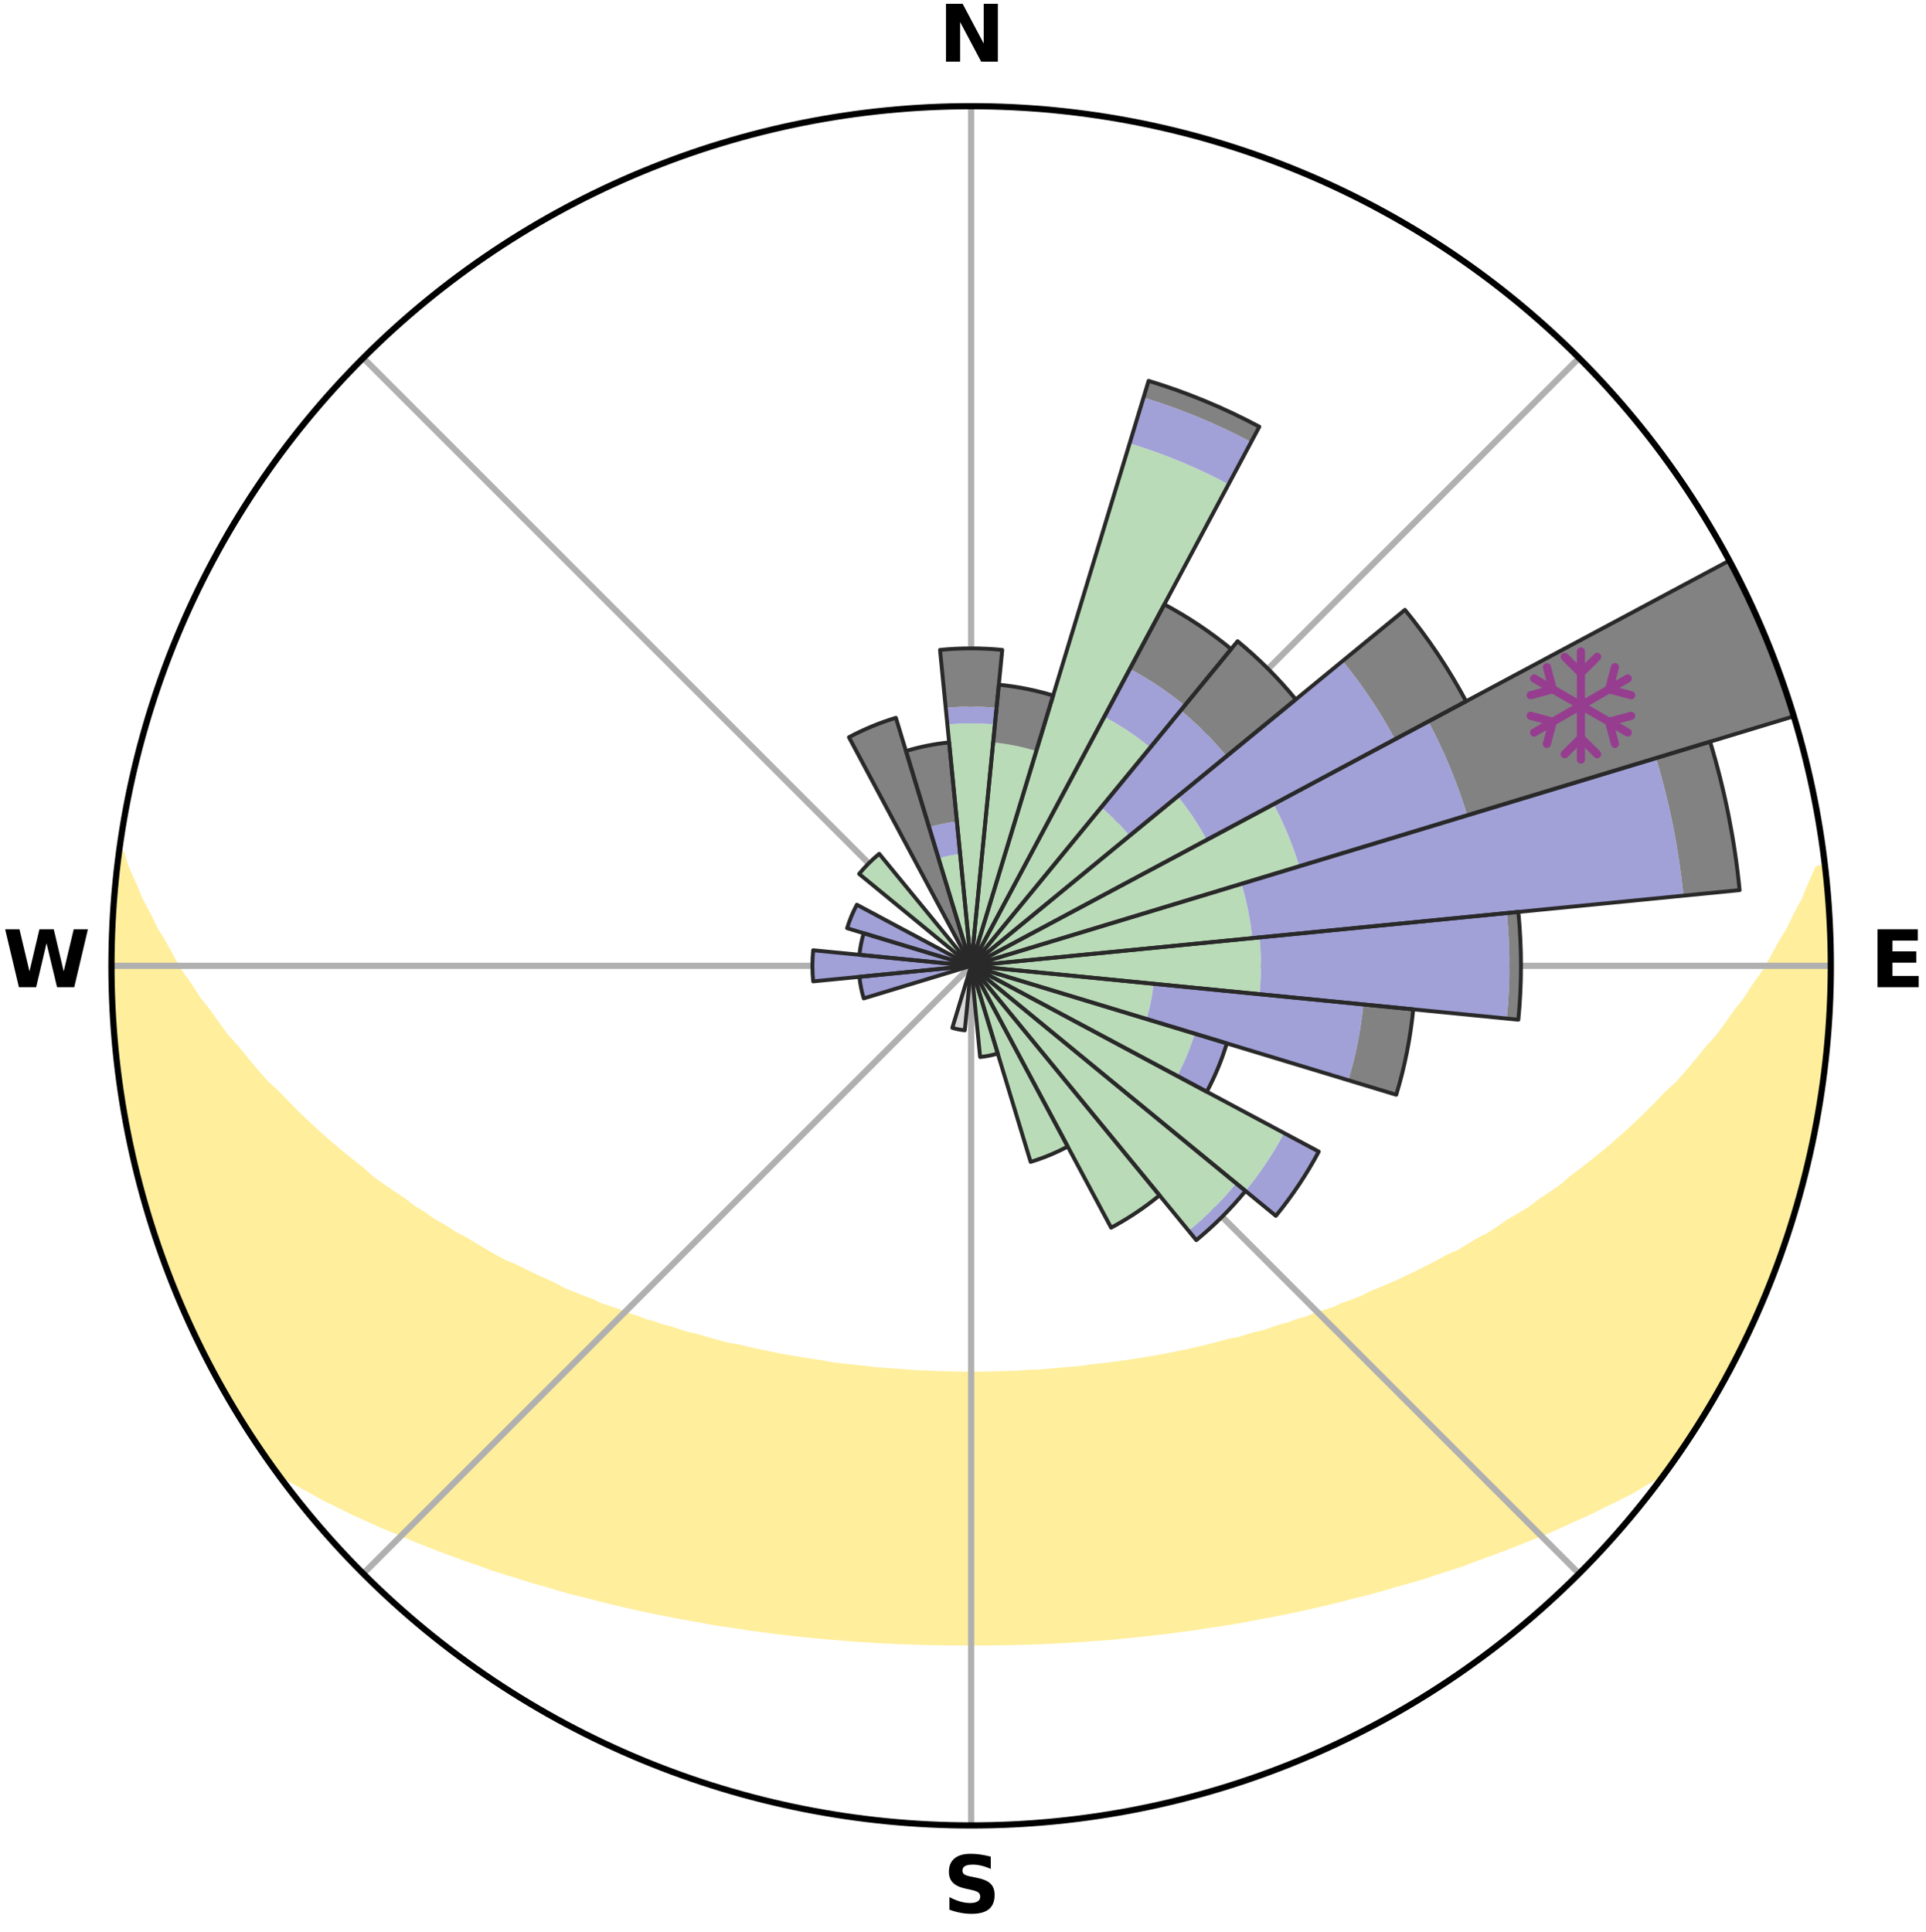 <?xml version="1.0" encoding="utf-8" standalone="no"?>
<!DOCTYPE svg PUBLIC "-//W3C//DTD SVG 1.1//EN"
  "http://www.w3.org/Graphics/SVG/1.1/DTD/svg11.dtd">
<svg xmlns:xlink="http://www.w3.org/1999/xlink" width="248.41pt" height="249.158pt" viewBox="0 0 248.41 249.158" xmlns="http://www.w3.org/2000/svg" version="1.1">
 <title>Ski Rose for Tri Town Ski and Snowboard Village</title>
 <defs>
  <style type="text/css">*{stroke-linejoin: round; stroke-linecap: butt}</style>
 </defs>
 <g id="figure_1">
  <g id="patch_1">
   <path d="M 0 249.158 
L 248.41 249.158 
L 248.41 0 
L 0 0 
z
" style="fill: #ffffff"/>
  </g>
  <g id="axes_1">
   <g id="patch_2">
    <path d="M 236.135 124.579 
C 236.135 110.018 233.267 95.599 227.695 82.147 
C 222.122 68.695 213.955 56.471 203.659 46.175 
C 193.363 35.879 181.139 27.711 167.687 22.139 
C 154.235 16.567 139.815 13.699 125.255 13.699 
C 110.694 13.699 96.275 16.567 82.823 22.139 
C 69.371 27.711 57.147 35.879 46.851 46.175 
C 36.555 56.471 28.387 68.695 22.815 82.147 
C 17.243 95.599 14.375 110.018 14.375 124.579 
C 14.375 139.14 17.243 153.559 22.815 167.011 
C 28.387 180.463 36.555 192.687 46.851 202.983 
C 57.147 213.279 69.371 221.447 82.823 227.019 
C 96.275 232.591 110.694 235.459 125.255 235.459 
C 139.815 235.459 154.235 232.591 167.687 227.019 
C 181.139 221.447 193.363 213.279 203.659 202.983 
C 213.955 192.687 222.122 180.463 227.695 167.011 
C 233.267 153.559 236.135 139.14 236.135 124.579 
M 125.255 124.579 
C 125.255 124.579 125.255 124.579 125.255 124.579 
C 125.255 124.579 125.255 124.579 125.255 124.579 
C 125.255 124.579 125.255 124.579 125.255 124.579 
C 125.255 124.579 125.255 124.579 125.255 124.579 
C 125.255 124.579 125.255 124.579 125.255 124.579 
C 125.255 124.579 125.255 124.579 125.255 124.579 
C 125.255 124.579 125.255 124.579 125.255 124.579 
C 125.255 124.579 125.255 124.579 125.255 124.579 
C 125.255 124.579 125.255 124.579 125.255 124.579 
C 125.255 124.579 125.255 124.579 125.255 124.579 
C 125.255 124.579 125.255 124.579 125.255 124.579 
C 125.255 124.579 125.255 124.579 125.255 124.579 
C 125.255 124.579 125.255 124.579 125.255 124.579 
C 125.255 124.579 125.255 124.579 125.255 124.579 
C 125.255 124.579 125.255 124.579 125.255 124.579 
C 125.255 124.579 125.255 124.579 125.255 124.579 
z
" style="fill: #ffffff"/>
   </g>
   <g id="PolyCollection_1">
    <defs>
     <path id="m67b30e227e" d="M 235.278 -137.115 
L 234.572 -137.034 
L 233.661 -135.017 
L 232.863 -133.048 
L 231.809 -131.096 
L 230.902 -129.192 
L 229.748 -127.315 
L 228.757 -125.482 
L 227.73 -123.685 
L 226.464 -121.929 
L 225.371 -120.208 
L 224.043 -118.537 
L 222.892 -116.895 
L 221.715 -115.291 
L 220.308 -113.749 
L 219.083 -112.226 
L 217.836 -110.743 
L 216.568 -109.298 
L 215.08 -107.931 
L 213.776 -106.569 
L 212.455 -105.247 
L 211.119 -103.965 
L 209.769 -102.722 
L 208.407 -101.519 
L 207.033 -100.355 
L 205.649 -99.231 
L 204.256 -98.146 
L 202.856 -97.099 
L 201.632 -96.023 
L 200.218 -95.05 
L 198.8 -94.116 
L 197.554 -93.142 
L 196.13 -92.279 
L 194.705 -91.453 
L 193.447 -90.58 
L 192.186 -89.737 
L 190.76 -89.013 
L 189.496 -88.233 
L 188.231 -87.483 
L 186.814 -86.855 
L 185.552 -86.165 
L 184.292 -85.504 
L 183.033 -84.869 
L 181.776 -84.263 
L 180.524 -83.682 
L 179.275 -83.128 
L 178.031 -82.599 
L 176.793 -82.095 
L 175.68 -81.512 
L 174.451 -81.054 
L 173.229 -80.619 
L 172.123 -80.103 
L 170.913 -79.711 
L 169.712 -79.339 
L 168.618 -78.884 
L 167.431 -78.552 
L 166.345 -78.135 
L 165.175 -77.838 
L 164.099 -77.457 
L 163.027 -77.093 
L 161.881 -76.847 
L 160.82 -76.515 
L 159.763 -76.2 
L 158.645 -75.997 
L 157.6 -75.71 
L 156.561 -75.438 
L 155.527 -75.18 
L 154.497 -74.935 
L 153.473 -74.703 
L 152.454 -74.484 
L 151.441 -74.276 
L 150.433 -74.08 
L 149.43 -73.895 
L 148.433 -73.72 
L 147.44 -73.556 
L 146.454 -73.401 
L 145.472 -73.255 
L 144.495 -73.118 
L 143.524 -72.99 
L 142.557 -72.869 
L 141.594 -72.757 
L 140.637 -72.651 
L 139.698 -72.5 
L 138.746 -72.411 
L 137.799 -72.329 
L 136.855 -72.252 
L 135.915 -72.182 
L 134.985 -72.08 
L 134.05 -72.024 
L 133.117 -71.973 
L 132.187 -71.926 
L 131.261 -71.862 
L 130.334 -71.829 
L 129.409 -71.8 
L 128.484 -71.776 
L 127.562 -71.748 
L 126.639 -71.736 
L 125.716 -71.728 
L 124.794 -71.728 
L 123.871 -71.736 
L 122.949 -71.756 
L 122.025 -71.777 
L 121.101 -71.802 
L 120.178 -71.849 
L 119.251 -71.887 
L 118.323 -71.929 
L 117.393 -71.975 
L 116.466 -72.059 
L 115.532 -72.119 
L 114.595 -72.185 
L 113.655 -72.256 
L 112.712 -72.332 
L 111.777 -72.464 
L 110.828 -72.557 
L 109.874 -72.656 
L 108.917 -72.762 
L 107.955 -72.875 
L 106.988 -72.995 
L 106.042 -73.191 
L 105.068 -73.331 
L 104.089 -73.48 
L 103.105 -73.638 
L 102.116 -73.805 
L 101.121 -73.982 
L 100.122 -74.17 
L 99.117 -74.368 
L 98.107 -74.578 
L 97.091 -74.8 
L 96.071 -75.034 
L 95.045 -75.281 
L 93.955 -75.447 
L 92.916 -75.72 
L 91.872 -76.006 
L 90.823 -76.308 
L 89.77 -76.624 
L 88.636 -76.857 
L 87.572 -77.205 
L 86.503 -77.569 
L 85.344 -77.849 
L 84.265 -78.249 
L 83.089 -78.563 
L 82.001 -78.999 
L 80.81 -79.351 
L 79.714 -79.826 
L 78.509 -80.219 
L 77.295 -80.632 
L 76.19 -81.17 
L 74.965 -81.627 
L 73.733 -82.108 
L 72.495 -82.612 
L 71.383 -83.241 
L 70.138 -83.795 
L 68.89 -84.374 
L 67.638 -84.98 
L 66.383 -85.613 
L 64.979 -86.179 
L 63.718 -86.869 
L 62.457 -87.588 
L 61.196 -88.336 
L 59.936 -89.114 
L 58.515 -89.837 
L 57.257 -90.677 
L 55.835 -91.467 
L 54.583 -92.372 
L 53.163 -93.233 
L 51.921 -94.203 
L 50.507 -95.135 
L 49.097 -96.105 
L 47.692 -97.113 
L 46.48 -98.222 
L 45.092 -99.304 
L 43.711 -100.425 
L 42.341 -101.585 
L 40.982 -102.785 
L 39.636 -104.024 
L 38.303 -105.302 
L 36.986 -106.62 
L 35.685 -107.978 
L 34.2 -109.342 
L 32.935 -110.782 
L 31.691 -112.261 
L 30.469 -113.78 
L 29.065 -115.317 
L 27.89 -116.916 
L 26.742 -118.554 
L 25.416 -120.22 
L 24.326 -121.936 
L 23.061 -123.687 
L 22.036 -125.48 
L 21.046 -127.308 
L 19.893 -129.179 
L 18.985 -131.079 
L 17.928 -133.026 
L 17.125 -134.991 
L 16.204 -137.004 
L 15.551 -139.022 
L 15.378 -139.045 
L 15.378 -139.045 
L 15.176 -137.121 
L 14.903 -135.205 
L 14.766 -133.275 
L 14.662 -131.343 
L 14.489 -129.415 
L 14.45 -127.481 
L 14.444 -125.546 
L 14.47 -123.612 
L 14.429 -121.677 
L 14.52 -119.744 
L 14.642 -117.814 
L 14.794 -115.886 
L 15.057 -113.968 
L 15.099 -112.028 
L 15.345 -110.109 
L 15.62 -108.194 
L 16.009 -106.298 
L 16.261 -104.378 
L 16.629 -102.479 
L 17.028 -100.586 
L 17.456 -98.699 
L 17.914 -96.819 
L 18.49 -94.971 
L 19.009 -93.108 
L 19.559 -91.253 
L 20.139 -89.408 
L 20.749 -87.572 
L 21.457 -85.771 
L 22.129 -83.957 
L 22.832 -82.154 
L 23.651 -80.4 
L 24.417 -78.625 
L 25.199 -76.855 
L 26.035 -75.11 
L 26.905 -73.382 
L 27.88 -71.709 
L 28.753 -69.981 
L 29.751 -68.323 
L 30.729 -66.653 
L 31.76 -65.016 
L 32.804 -63.387 
L 33.876 -61.776 
L 34.995 -60.197 
L 36.635 -59.004 
L 38.437 -57.961 
L 40.261 -56.972 
L 42.041 -55.983 
L 43.89 -55.087 
L 45.685 -54.181 
L 47.538 -53.364 
L 49.335 -52.534 
L 51.184 -51.79 
L 52.977 -51.028 
L 54.766 -50.299 
L 56.55 -49.601 
L 58.33 -48.934 
L 60.103 -48.297 
L 61.87 -47.688 
L 63.589 -47.055 
L 65.343 -46.501 
L 67.089 -45.973 
L 68.792 -45.421 
L 70.523 -44.943 
L 72.211 -44.439 
L 73.895 -43.961 
L 75.601 -43.551 
L 77.269 -43.115 
L 78.932 -42.703 
L 80.586 -42.31 
L 82.235 -41.939 
L 83.876 -41.586 
L 85.511 -41.253 
L 87.137 -40.937 
L 88.757 -40.64 
L 90.369 -40.358 
L 91.961 -40.058 
L 93.561 -39.811 
L 95.154 -39.578 
L 96.73 -39.328 
L 98.312 -39.127 
L 99.878 -38.909 
L 101.448 -38.733 
L 103.005 -38.546 
L 104.565 -38.399 
L 106.114 -38.24 
L 107.664 -38.115 
L 109.205 -37.983 
L 110.744 -37.866 
L 112.282 -37.779 
L 113.815 -37.687 
L 115.346 -37.608 
L 116.875 -37.551 
L 118.401 -37.496 
L 119.926 -37.454 
L 121.45 -37.425 
L 122.972 -37.413 
L 124.494 -37.407 
L 126.016 -37.406 
L 127.537 -37.41 
L 129.06 -37.428 
L 130.583 -37.457 
L 132.108 -37.5 
L 133.636 -37.542 
L 135.164 -37.609 
L 136.694 -37.688 
L 138.227 -37.781 
L 139.765 -37.871 
L 141.303 -37.989 
L 142.849 -38.099 
L 144.395 -38.243 
L 145.944 -38.403 
L 147.503 -38.553 
L 149.06 -38.741 
L 150.63 -38.914 
L 152.196 -39.132 
L 153.777 -39.336 
L 155.352 -39.586 
L 156.946 -39.817 
L 158.545 -40.067 
L 160.152 -40.329 
L 161.749 -40.647 
L 163.368 -40.947 
L 164.996 -41.261 
L 166.628 -41.596 
L 168.27 -41.947 
L 169.917 -42.321 
L 171.573 -42.712 
L 173.234 -43.127 
L 174.903 -43.56 
L 176.609 -43.97 
L 178.291 -44.451 
L 179.981 -44.953 
L 181.711 -45.431 
L 183.45 -45.933 
L 185.157 -46.513 
L 186.911 -47.067 
L 188.672 -47.648 
L 190.398 -48.307 
L 192.171 -48.944 
L 193.95 -49.611 
L 195.734 -50.309 
L 197.523 -51.038 
L 199.366 -51.75 
L 201.162 -52.546 
L 202.959 -53.376 
L 204.814 -54.191 
L 206.608 -55.097 
L 208.455 -55.995 
L 210.296 -56.935 
L 212.061 -57.971 
L 213.861 -59.014 
L 215.521 -60.193 
L 216.628 -61.78 
L 217.707 -63.386 
L 218.764 -65.007 
L 219.779 -66.655 
L 220.782 -68.309 
L 221.738 -69.991 
L 222.688 -71.677 
L 223.588 -73.39 
L 224.415 -75.139 
L 225.31 -76.855 
L 226.086 -78.628 
L 226.921 -80.373 
L 227.644 -82.168 
L 228.375 -83.959 
L 229.06 -85.768 
L 229.758 -87.573 
L 230.343 -89.417 
L 230.992 -91.24 
L 231.492 -93.11 
L 232.069 -94.957 
L 232.52 -96.838 
L 233.051 -98.699 
L 233.374 -100.61 
L 233.8 -102.495 
L 234.21 -104.385 
L 234.58 -106.284 
L 234.91 -108.191 
L 235.028 -110.127 
L 235.271 -112.044 
L 235.485 -113.965 
L 235.662 -115.89 
L 235.799 -117.818 
L 235.902 -119.748 
L 235.97 -121.68 
L 236.002 -123.613 
L 235.999 -125.546 
L 235.963 -127.478 
L 235.891 -129.41 
L 235.786 -131.339 
L 235.649 -133.267 
L 235.479 -135.192 
L 235.278 -137.115 
z
" style="stroke: #ffee9c"/>
    </defs>
    <g clip-path="url(#p9adc5d5351)">
     <use xlink:href="#m67b30e227e" x="0" y="249.158" style="fill: #ffee9c; stroke: #ffee9c"/>
    </g>
   </g>
   <g id="matplotlib.axis_1">
    <g id="xtick_1">
     <g id="line2d_1">
      <path d="M 125.255 124.579 
L 125.255 13.699 
" clip-path="url(#p9adc5d5351)" style="fill: none; stroke: #b0b0b0; stroke-width: 0.8; stroke-linecap: square"/>
     </g>
     <g id="text_1">
      <!-- N -->
      <g transform="translate(121.07 7.958) scale(0.1 -0.1)">
       <defs>
        <path id="DejaVuSans-Bold-4e" d="M 588 4666 
L 1931 4666 
L 3628 1466 
L 3628 4666 
L 4769 4666 
L 4769 0 
L 3425 0 
L 1728 3200 
L 1728 0 
L 588 0 
L 588 4666 
z
" transform="scale(0.016)"/>
       </defs>
       <use xlink:href="#DejaVuSans-Bold-4e"/>
      </g>
     </g>
    </g>
    <g id="xtick_2">
     <g id="line2d_2">
      <path d="M 125.255 124.579 
L 203.659 46.175 
" clip-path="url(#p9adc5d5351)" style="fill: none; stroke: #b0b0b0; stroke-width: 0.8; stroke-linecap: square"/>
     </g>
    </g>
    <g id="xtick_3">
     <g id="line2d_3">
      <path d="M 125.255 124.579 
L 236.135 124.579 
" clip-path="url(#p9adc5d5351)" style="fill: none; stroke: #b0b0b0; stroke-width: 0.8; stroke-linecap: square"/>
     </g>
     <g id="text_2">
      <!-- E -->
      <g transform="translate(241.219 127.338) scale(0.1 -0.1)">
       <defs>
        <path id="DejaVuSans-Bold-45" d="M 588 4666 
L 3834 4666 
L 3834 3756 
L 1791 3756 
L 1791 2888 
L 3713 2888 
L 3713 1978 
L 1791 1978 
L 1791 909 
L 3903 909 
L 3903 0 
L 588 0 
L 588 4666 
z
" transform="scale(0.016)"/>
       </defs>
       <use xlink:href="#DejaVuSans-Bold-45"/>
      </g>
     </g>
    </g>
    <g id="xtick_4">
     <g id="line2d_4">
      <path d="M 125.255 124.579 
L 203.659 202.983 
" clip-path="url(#p9adc5d5351)" style="fill: none; stroke: #b0b0b0; stroke-width: 0.8; stroke-linecap: square"/>
     </g>
    </g>
    <g id="xtick_5">
     <g id="line2d_5">
      <path d="M 125.255 124.579 
L 125.255 235.459 
" clip-path="url(#p9adc5d5351)" style="fill: none; stroke: #b0b0b0; stroke-width: 0.8; stroke-linecap: square"/>
     </g>
     <g id="text_3">
      <!-- S -->
      <g transform="translate(121.654 246.718) scale(0.1 -0.1)">
       <defs>
        <path id="DejaVuSans-Bold-53" d="M 3834 4519 
L 3834 3531 
Q 3450 3703 3084 3790 
Q 2719 3878 2394 3878 
Q 1963 3878 1756 3759 
Q 1550 3641 1550 3391 
Q 1550 3203 1689 3098 
Q 1828 2994 2194 2919 
L 2706 2816 
Q 3484 2659 3812 2340 
Q 4141 2022 4141 1434 
Q 4141 663 3683 286 
Q 3225 -91 2284 -91 
Q 1841 -91 1394 -6 
Q 947 78 500 244 
L 500 1259 
Q 947 1022 1364 901 
Q 1781 781 2169 781 
Q 2563 781 2772 912 
Q 2981 1044 2981 1288 
Q 2981 1506 2839 1625 
Q 2697 1744 2272 1838 
L 1806 1941 
Q 1106 2091 782 2419 
Q 459 2747 459 3303 
Q 459 4000 909 4375 
Q 1359 4750 2203 4750 
Q 2588 4750 2994 4692 
Q 3400 4634 3834 4519 
z
" transform="scale(0.016)"/>
       </defs>
       <use xlink:href="#DejaVuSans-Bold-53"/>
      </g>
     </g>
    </g>
    <g id="xtick_6">
     <g id="line2d_6">
      <path d="M 125.255 124.579 
L 46.851 202.983 
" clip-path="url(#p9adc5d5351)" style="fill: none; stroke: #b0b0b0; stroke-width: 0.8; stroke-linecap: square"/>
     </g>
    </g>
    <g id="xtick_7">
     <g id="line2d_7">
      <path d="M 125.255 124.579 
L 14.375 124.579 
" clip-path="url(#p9adc5d5351)" style="fill: none; stroke: #b0b0b0; stroke-width: 0.8; stroke-linecap: square"/>
     </g>
     <g id="text_4">
      <!-- W -->
      <g transform="translate(0.36 127.338) scale(0.1 -0.1)">
       <defs>
        <path id="DejaVuSans-Bold-57" d="M 191 4666 
L 1344 4666 
L 2150 1275 
L 2950 4666 
L 4109 4666 
L 4909 1275 
L 5716 4666 
L 6859 4666 
L 5759 0 
L 4372 0 
L 3525 3547 
L 2688 0 
L 1300 0 
L 191 4666 
z
" transform="scale(0.016)"/>
       </defs>
       <use xlink:href="#DejaVuSans-Bold-57"/>
      </g>
     </g>
    </g>
    <g id="xtick_8">
     <g id="line2d_8">
      <path d="M 125.255 124.579 
L 46.851 46.175 
" clip-path="url(#p9adc5d5351)" style="fill: none; stroke: #b0b0b0; stroke-width: 0.8; stroke-linecap: square"/>
     </g>
    </g>
   </g>
   <g id="matplotlib.axis_2"/>
   <g id="patch_3">
    <path d="M 125.255 124.579 
C 125.255 124.579 125.255 124.579 125.255 124.579 
C 125.255 124.579 125.255 124.579 125.255 124.579 
L 125.255 124.579 
C 125.255 124.579 125.255 124.579 125.255 124.579 
C 125.255 124.579 125.255 124.579 125.255 124.579 
z
" clip-path="url(#p9adc5d5351)" style="fill: #d9d9d9"/>
   </g>
   <g id="patch_4">
    <path d="M 125.255 124.579 
C 125.255 124.579 125.255 124.579 125.255 124.579 
C 125.255 124.579 125.255 124.579 125.255 124.579 
L 125.255 124.579 
C 125.255 124.579 125.255 124.579 125.255 124.579 
C 125.255 124.579 125.255 124.579 125.255 124.579 
z
" clip-path="url(#p9adc5d5351)" style="fill: #d9d9d9"/>
   </g>
   <g id="patch_5">
    <path d="M 125.255 124.579 
C 125.255 124.579 125.255 124.579 125.255 124.579 
C 125.255 124.579 125.255 124.579 125.255 124.579 
L 125.255 124.579 
C 125.255 124.579 125.255 124.579 125.255 124.579 
C 125.255 124.579 125.255 124.579 125.255 124.579 
z
" clip-path="url(#p9adc5d5351)" style="fill: #d9d9d9"/>
   </g>
   <g id="patch_6">
    <path d="M 125.255 124.579 
C 125.255 124.579 125.255 124.579 125.255 124.579 
C 125.255 124.579 125.255 124.579 125.255 124.579 
L 125.255 124.579 
C 125.255 124.579 125.255 124.579 125.255 124.579 
C 125.255 124.579 125.255 124.579 125.255 124.579 
z
" clip-path="url(#p9adc5d5351)" style="fill: #d9d9d9"/>
   </g>
   <g id="patch_7">
    <path d="M 125.255 124.579 
C 125.255 124.579 125.255 124.579 125.255 124.579 
C 125.255 124.579 125.255 124.579 125.255 124.579 
L 125.255 124.579 
C 125.255 124.579 125.255 124.579 125.255 124.579 
C 125.255 124.579 125.255 124.579 125.255 124.579 
z
" clip-path="url(#p9adc5d5351)" style="fill: #d9d9d9"/>
   </g>
   <g id="patch_8">
    <path d="M 125.255 124.579 
C 125.255 124.579 125.255 124.579 125.255 124.579 
C 125.255 124.579 125.255 124.579 125.255 124.579 
L 125.255 124.579 
C 125.255 124.579 125.255 124.579 125.255 124.579 
C 125.255 124.579 125.255 124.579 125.255 124.579 
z
" clip-path="url(#p9adc5d5351)" style="fill: #d9d9d9"/>
   </g>
   <g id="patch_9">
    <path d="M 125.255 124.579 
C 125.255 124.579 125.255 124.579 125.255 124.579 
C 125.255 124.579 125.255 124.579 125.255 124.579 
L 125.255 124.579 
C 125.255 124.579 125.255 124.579 125.255 124.579 
C 125.255 124.579 125.255 124.579 125.255 124.579 
z
" clip-path="url(#p9adc5d5351)" style="fill: #d9d9d9"/>
   </g>
   <g id="patch_10">
    <path d="M 125.255 124.579 
C 125.255 124.579 125.255 124.579 125.255 124.579 
C 125.255 124.579 125.255 124.579 125.255 124.579 
L 125.255 124.579 
C 125.255 124.579 125.255 124.579 125.255 124.579 
C 125.255 124.579 125.255 124.579 125.255 124.579 
z
" clip-path="url(#p9adc5d5351)" style="fill: #d9d9d9"/>
   </g>
   <g id="patch_11">
    <path d="M 125.255 124.579 
C 125.255 124.579 125.255 124.579 125.255 124.579 
C 125.255 124.579 125.255 124.579 125.255 124.579 
L 125.255 124.579 
C 125.255 124.579 125.255 124.579 125.255 124.579 
C 125.255 124.579 125.255 124.579 125.255 124.579 
z
" clip-path="url(#p9adc5d5351)" style="fill: #d9d9d9"/>
   </g>
   <g id="patch_12">
    <path d="M 125.255 124.579 
C 125.255 124.579 125.255 124.579 125.255 124.579 
C 125.255 124.579 125.255 124.579 125.255 124.579 
L 125.255 124.579 
C 125.255 124.579 125.255 124.579 125.255 124.579 
C 125.255 124.579 125.255 124.579 125.255 124.579 
z
" clip-path="url(#p9adc5d5351)" style="fill: #d9d9d9"/>
   </g>
   <g id="patch_13">
    <path d="M 125.255 124.579 
C 125.255 124.579 125.255 124.579 125.255 124.579 
C 125.255 124.579 125.255 124.579 125.255 124.579 
L 125.255 124.579 
C 125.255 124.579 125.255 124.579 125.255 124.579 
C 125.255 124.579 125.255 124.579 125.255 124.579 
z
" clip-path="url(#p9adc5d5351)" style="fill: #d9d9d9"/>
   </g>
   <g id="patch_14">
    <path d="M 125.255 124.579 
C 125.255 124.579 125.255 124.579 125.255 124.579 
C 125.255 124.579 125.255 124.579 125.255 124.579 
L 125.255 124.579 
C 125.255 124.579 125.255 124.579 125.255 124.579 
C 125.255 124.579 125.255 124.579 125.255 124.579 
z
" clip-path="url(#p9adc5d5351)" style="fill: #d9d9d9"/>
   </g>
   <g id="patch_15">
    <path d="M 125.255 124.579 
C 125.255 124.579 125.255 124.579 125.255 124.579 
C 125.255 124.579 125.255 124.579 125.255 124.579 
L 125.255 124.579 
C 125.255 124.579 125.255 124.579 125.255 124.579 
C 125.255 124.579 125.255 124.579 125.255 124.579 
z
" clip-path="url(#p9adc5d5351)" style="fill: #d9d9d9"/>
   </g>
   <g id="patch_16">
    <path d="M 125.255 124.579 
C 125.255 124.579 125.255 124.579 125.255 124.579 
C 125.255 124.579 125.255 124.579 125.255 124.579 
L 125.255 124.579 
C 125.255 124.579 125.255 124.579 125.255 124.579 
C 125.255 124.579 125.255 124.579 125.255 124.579 
z
" clip-path="url(#p9adc5d5351)" style="fill: #d9d9d9"/>
   </g>
   <g id="patch_17">
    <path d="M 125.255 124.579 
C 125.255 124.579 125.255 124.579 125.255 124.579 
C 125.255 124.579 125.255 124.579 125.255 124.579 
L 125.255 124.579 
C 125.255 124.579 125.255 124.579 125.255 124.579 
C 125.255 124.579 125.255 124.579 125.255 124.579 
z
" clip-path="url(#p9adc5d5351)" style="fill: #d9d9d9"/>
   </g>
   <g id="patch_18">
    <path d="M 125.255 124.579 
C 125.255 124.579 125.255 124.579 125.255 124.579 
C 125.255 124.579 125.255 124.579 125.255 124.579 
L 125.255 124.579 
C 125.255 124.579 125.255 124.579 125.255 124.579 
C 125.255 124.579 125.255 124.579 125.255 124.579 
z
" clip-path="url(#p9adc5d5351)" style="fill: #d9d9d9"/>
   </g>
   <g id="patch_19">
    <path d="M 125.255 124.579 
C 125.255 124.579 125.255 124.579 125.255 124.579 
C 125.255 124.579 125.255 124.579 125.255 124.579 
L 125.255 124.579 
C 125.255 124.579 125.255 124.579 125.255 124.579 
C 125.255 124.579 125.255 124.579 125.255 124.579 
z
" clip-path="url(#p9adc5d5351)" style="fill: #d9d9d9"/>
   </g>
   <g id="patch_20">
    <path d="M 125.255 124.579 
C 125.255 124.579 125.255 124.579 125.255 124.579 
C 125.255 124.579 125.255 124.579 125.255 124.579 
L 122.829 132.577 
C 123.09 132.656 123.356 132.723 123.624 132.776 
C 123.893 132.83 124.163 132.87 124.436 132.897 
z
" clip-path="url(#p9adc5d5351)" style="fill: #d9d9d9"/>
   </g>
   <g id="patch_21">
    <path d="M 125.255 124.579 
C 125.255 124.579 125.255 124.579 125.255 124.579 
C 125.255 124.579 125.255 124.579 125.255 124.579 
L 125.255 124.579 
C 125.255 124.579 125.255 124.579 125.255 124.579 
C 125.255 124.579 125.255 124.579 125.255 124.579 
z
" clip-path="url(#p9adc5d5351)" style="fill: #d9d9d9"/>
   </g>
   <g id="patch_22">
    <path d="M 125.255 124.579 
C 125.255 124.579 125.255 124.579 125.255 124.579 
C 125.255 124.579 125.255 124.579 125.255 124.579 
L 125.255 124.579 
C 125.255 124.579 125.255 124.579 125.255 124.579 
C 125.255 124.579 125.255 124.579 125.255 124.579 
z
" clip-path="url(#p9adc5d5351)" style="fill: #d9d9d9"/>
   </g>
   <g id="patch_23">
    <path d="M 125.255 124.579 
C 125.255 124.579 125.255 124.579 125.255 124.579 
C 125.255 124.579 125.255 124.579 125.255 124.579 
L 125.255 124.579 
C 125.255 124.579 125.255 124.579 125.255 124.579 
C 125.255 124.579 125.255 124.579 125.255 124.579 
z
" clip-path="url(#p9adc5d5351)" style="fill: #d9d9d9"/>
   </g>
   <g id="patch_24">
    <path d="M 125.255 124.579 
C 125.255 124.579 125.255 124.579 125.255 124.579 
C 125.255 124.579 125.255 124.579 125.255 124.579 
L 125.255 124.579 
C 125.255 124.579 125.255 124.579 125.255 124.579 
C 125.255 124.579 125.255 124.579 125.255 124.579 
z
" clip-path="url(#p9adc5d5351)" style="fill: #d9d9d9"/>
   </g>
   <g id="patch_25">
    <path d="M 125.255 124.579 
C 125.255 124.579 125.255 124.579 125.255 124.579 
C 125.255 124.579 125.255 124.579 125.255 124.579 
L 125.255 124.579 
C 125.255 124.579 125.255 124.579 125.255 124.579 
C 125.255 124.579 125.255 124.579 125.255 124.579 
z
" clip-path="url(#p9adc5d5351)" style="fill: #d9d9d9"/>
   </g>
   <g id="patch_26">
    <path d="M 125.255 124.579 
C 125.255 124.579 125.255 124.579 125.255 124.579 
C 125.255 124.579 125.255 124.579 125.255 124.579 
L 125.255 124.579 
C 125.255 124.579 125.255 124.579 125.255 124.579 
C 125.255 124.579 125.255 124.579 125.255 124.579 
z
" clip-path="url(#p9adc5d5351)" style="fill: #d9d9d9"/>
   </g>
   <g id="patch_27">
    <path d="M 125.255 124.579 
C 125.255 124.579 125.255 124.579 125.255 124.579 
C 125.255 124.579 125.255 124.579 125.255 124.579 
L 125.255 124.579 
C 125.255 124.579 125.255 124.579 125.255 124.579 
C 125.255 124.579 125.255 124.579 125.255 124.579 
z
" clip-path="url(#p9adc5d5351)" style="fill: #d9d9d9"/>
   </g>
   <g id="patch_28">
    <path d="M 125.255 124.579 
C 125.255 124.579 125.255 124.579 125.255 124.579 
C 125.255 124.579 125.255 124.579 125.255 124.579 
L 125.255 124.579 
C 125.255 124.579 125.255 124.579 125.255 124.579 
C 125.255 124.579 125.255 124.579 125.255 124.579 
z
" clip-path="url(#p9adc5d5351)" style="fill: #d9d9d9"/>
   </g>
   <g id="patch_29">
    <path d="M 125.255 124.579 
C 125.255 124.579 125.255 124.579 125.255 124.579 
C 125.255 124.579 125.255 124.579 125.255 124.579 
L 125.255 124.579 
C 125.255 124.579 125.255 124.579 125.255 124.579 
C 125.255 124.579 125.255 124.579 125.255 124.579 
z
" clip-path="url(#p9adc5d5351)" style="fill: #d9d9d9"/>
   </g>
   <g id="patch_30">
    <path d="M 125.255 124.579 
C 125.255 124.579 125.255 124.579 125.255 124.579 
C 125.255 124.579 125.255 124.579 125.255 124.579 
L 125.255 124.579 
C 125.255 124.579 125.255 124.579 125.255 124.579 
C 125.255 124.579 125.255 124.579 125.255 124.579 
z
" clip-path="url(#p9adc5d5351)" style="fill: #d9d9d9"/>
   </g>
   <g id="patch_31">
    <path d="M 125.255 124.579 
C 125.255 124.579 125.255 124.579 125.255 124.579 
C 125.255 124.579 125.255 124.579 125.255 124.579 
L 125.255 124.579 
C 125.255 124.579 125.255 124.579 125.255 124.579 
C 125.255 124.579 125.255 124.579 125.255 124.579 
z
" clip-path="url(#p9adc5d5351)" style="fill: #d9d9d9"/>
   </g>
   <g id="patch_32">
    <path d="M 125.255 124.579 
C 125.255 124.579 125.255 124.579 125.255 124.579 
C 125.255 124.579 125.255 124.579 125.255 124.579 
L 125.255 124.579 
C 125.255 124.579 125.255 124.579 125.255 124.579 
C 125.255 124.579 125.255 124.579 125.255 124.579 
z
" clip-path="url(#p9adc5d5351)" style="fill: #d9d9d9"/>
   </g>
   <g id="patch_33">
    <path d="M 125.255 124.579 
C 125.255 124.579 125.255 124.579 125.255 124.579 
C 125.255 124.579 125.255 124.579 125.255 124.579 
L 125.255 124.579 
C 125.255 124.579 125.255 124.579 125.255 124.579 
C 125.255 124.579 125.255 124.579 125.255 124.579 
z
" clip-path="url(#p9adc5d5351)" style="fill: #d9d9d9"/>
   </g>
   <g id="patch_34">
    <path d="M 125.255 124.579 
C 125.255 124.579 125.255 124.579 125.255 124.579 
C 125.255 124.579 125.255 124.579 125.255 124.579 
L 125.255 124.579 
C 125.255 124.579 125.255 124.579 125.255 124.579 
C 125.255 124.579 125.255 124.579 125.255 124.579 
z
" clip-path="url(#p9adc5d5351)" style="fill: #d9d9d9"/>
   </g>
   <g id="patch_35">
    <path d="M 125.255 124.579 
C 125.255 124.579 125.255 124.579 125.255 124.579 
C 125.255 124.579 125.255 124.579 125.255 124.579 
L 128.32 93.457 
C 127.301 93.357 126.278 93.307 125.255 93.307 
C 124.231 93.307 123.208 93.357 122.19 93.457 
z
" clip-path="url(#p9adc5d5351)" style="fill: #badbb8"/>
   </g>
   <g id="patch_36">
    <path d="M 125.255 124.579 
C 125.255 124.579 125.255 124.579 125.255 124.579 
C 125.255 124.579 125.255 124.579 125.255 124.579 
L 133.659 96.873 
C 132.752 96.598 131.833 96.368 130.903 96.183 
C 129.974 95.998 129.036 95.859 128.093 95.766 
z
" clip-path="url(#p9adc5d5351)" style="fill: #badbb8"/>
   </g>
   <g id="patch_37">
    <path d="M 125.255 124.579 
C 125.255 124.579 125.255 124.579 125.255 124.579 
C 125.255 124.579 125.255 124.579 125.255 124.579 
L 158.453 62.47 
C 156.42 61.383 154.335 60.397 152.205 59.515 
C 150.076 58.633 147.904 57.856 145.698 57.187 
z
" clip-path="url(#p9adc5d5351)" style="fill: #badbb8"/>
   </g>
   <g id="patch_38">
    <path d="M 125.255 124.579 
C 125.255 124.579 125.255 124.579 125.255 124.579 
C 125.255 124.579 125.255 124.579 125.255 124.579 
L 148.367 96.417 
C 147.445 95.661 146.486 94.95 145.495 94.288 
C 144.503 93.625 143.48 93.012 142.428 92.45 
z
" clip-path="url(#p9adc5d5351)" style="fill: #badbb8"/>
   </g>
   <g id="patch_39">
    <path d="M 125.255 124.579 
C 125.255 124.579 125.255 124.579 125.255 124.579 
C 125.255 124.579 125.255 124.579 125.255 124.579 
L 145.685 107.812 
C 145.137 107.143 144.555 106.502 143.944 105.89 
C 143.332 105.279 142.691 104.697 142.022 104.148 
z
" clip-path="url(#p9adc5d5351)" style="fill: #badbb8"/>
   </g>
   <g id="patch_40">
    <path d="M 125.255 124.579 
C 125.255 124.579 125.255 124.579 125.255 124.579 
C 125.255 124.579 125.255 124.579 125.255 124.579 
L 155.646 108.335 
C 155.115 107.34 154.534 106.372 153.908 105.434 
C 153.281 104.496 152.609 103.589 151.893 102.718 
z
" clip-path="url(#p9adc5d5351)" style="fill: #badbb8"/>
   </g>
   <g id="patch_41">
    <path d="M 125.255 124.579 
C 125.255 124.579 125.255 124.579 125.255 124.579 
C 125.255 124.579 125.255 124.579 125.255 124.579 
L 167.576 111.741 
C 167.156 110.356 166.668 108.992 166.114 107.655 
C 165.56 106.317 164.941 105.008 164.259 103.731 
z
" clip-path="url(#p9adc5d5351)" style="fill: #badbb8"/>
   </g>
   <g id="patch_42">
    <path d="M 125.255 124.579 
C 125.255 124.579 125.255 124.579 125.255 124.579 
C 125.255 124.579 125.255 124.579 125.255 124.579 
L 161.511 121.008 
C 161.394 119.821 161.219 118.641 160.986 117.472 
C 160.753 116.302 160.463 115.145 160.117 114.004 
z
" clip-path="url(#p9adc5d5351)" style="fill: #badbb8"/>
   </g>
   <g id="patch_43">
    <path d="M 125.255 124.579 
C 125.255 124.579 125.255 124.579 125.255 124.579 
C 125.255 124.579 125.255 124.579 125.255 124.579 
L 162.453 128.243 
C 162.572 127.025 162.632 125.802 162.632 124.579 
C 162.632 123.356 162.572 122.133 162.453 120.915 
z
" clip-path="url(#p9adc5d5351)" style="fill: #badbb8"/>
   </g>
   <g id="patch_44">
    <path d="M 125.255 124.579 
C 125.255 124.579 125.255 124.579 125.255 124.579 
C 125.255 124.579 125.255 124.579 125.255 124.579 
L 147.877 131.441 
C 148.101 130.701 148.289 129.95 148.44 129.191 
C 148.591 128.432 148.705 127.666 148.781 126.896 
z
" clip-path="url(#p9adc5d5351)" style="fill: #badbb8"/>
   </g>
   <g id="patch_45">
    <path d="M 125.255 124.579 
C 125.255 124.579 125.255 124.579 125.255 124.579 
C 125.255 124.579 125.255 124.579 125.255 124.579 
L 151.831 138.785 
C 152.296 137.915 152.718 137.022 153.096 136.111 
C 153.473 135.2 153.806 134.271 154.092 133.327 
z
" clip-path="url(#p9adc5d5351)" style="fill: #badbb8"/>
   </g>
   <g id="patch_46">
    <path d="M 125.255 124.579 
C 125.255 124.579 125.255 124.579 125.255 124.579 
C 125.255 124.579 125.255 124.579 125.255 124.579 
L 160.642 153.62 
C 161.592 152.462 162.485 151.258 163.318 150.012 
C 164.15 148.766 164.921 147.48 165.628 146.159 
z
" clip-path="url(#p9adc5d5351)" style="fill: #badbb8"/>
   </g>
   <g id="patch_47">
    <path d="M 125.255 124.579 
C 125.255 124.579 125.255 124.579 125.255 124.579 
C 125.255 124.579 125.255 124.579 125.255 124.579 
L 153.311 158.766 
C 154.43 157.848 155.504 156.875 156.527 155.851 
C 157.551 154.828 158.524 153.755 159.442 152.636 
z
" clip-path="url(#p9adc5d5351)" style="fill: #badbb8"/>
   </g>
   <g id="patch_48">
    <path d="M 125.255 124.579 
C 125.255 124.579 125.255 124.579 125.255 124.579 
C 125.255 124.579 125.255 124.579 125.255 124.579 
L 143.31 158.357 
C 144.415 157.766 145.491 157.121 146.534 156.425 
C 147.576 155.728 148.583 154.981 149.553 154.186 
z
" clip-path="url(#p9adc5d5351)" style="fill: #badbb8"/>
   </g>
   <g id="patch_49">
    <path d="M 125.255 124.579 
C 125.255 124.579 125.255 124.579 125.255 124.579 
C 125.255 124.579 125.255 124.579 125.255 124.579 
L 132.927 149.871 
C 133.755 149.62 134.57 149.328 135.369 148.997 
C 136.168 148.666 136.951 148.296 137.714 147.888 
z
" clip-path="url(#p9adc5d5351)" style="fill: #badbb8"/>
   </g>
   <g id="patch_50">
    <path d="M 125.255 124.579 
C 125.255 124.579 125.255 124.579 125.255 124.579 
C 125.255 124.579 125.255 124.579 125.255 124.579 
L 126.413 136.342 
C 126.798 136.304 127.181 136.247 127.561 136.172 
C 127.94 136.096 128.316 136.002 128.686 135.89 
z
" clip-path="url(#p9adc5d5351)" style="fill: #badbb8"/>
   </g>
   <g id="patch_51">
    <path d="M 125.255 124.579 
C 125.255 124.579 125.255 124.579 125.255 124.579 
C 125.255 124.579 125.255 124.579 125.255 124.579 
L 125.255 124.579 
C 125.255 124.579 125.255 124.579 125.255 124.579 
C 125.255 124.579 125.255 124.579 125.255 124.579 
z
" clip-path="url(#p9adc5d5351)" style="fill: #badbb8"/>
   </g>
   <g id="patch_52">
    <path d="M 124.436 132.897 
C 124.163 132.87 123.893 132.83 123.624 132.776 
C 123.356 132.723 123.09 132.656 122.829 132.577 
L 122.829 132.577 
C 123.09 132.656 123.356 132.723 123.624 132.776 
C 123.893 132.83 124.163 132.87 124.436 132.897 
z
" clip-path="url(#p9adc5d5351)" style="fill: #badbb8"/>
   </g>
   <g id="patch_53">
    <path d="M 125.255 124.579 
C 125.255 124.579 125.255 124.579 125.255 124.579 
C 125.255 124.579 125.255 124.579 125.255 124.579 
L 125.255 124.579 
C 125.255 124.579 125.255 124.579 125.255 124.579 
C 125.255 124.579 125.255 124.579 125.255 124.579 
z
" clip-path="url(#p9adc5d5351)" style="fill: #badbb8"/>
   </g>
   <g id="patch_54">
    <path d="M 125.255 124.579 
C 125.255 124.579 125.255 124.579 125.255 124.579 
C 125.255 124.579 125.255 124.579 125.255 124.579 
L 125.255 124.579 
C 125.255 124.579 125.255 124.579 125.255 124.579 
C 125.255 124.579 125.255 124.579 125.255 124.579 
z
" clip-path="url(#p9adc5d5351)" style="fill: #badbb8"/>
   </g>
   <g id="patch_55">
    <path d="M 125.255 124.579 
C 125.255 124.579 125.255 124.579 125.255 124.579 
C 125.255 124.579 125.255 124.579 125.255 124.579 
L 125.255 124.579 
C 125.255 124.579 125.255 124.579 125.255 124.579 
C 125.255 124.579 125.255 124.579 125.255 124.579 
z
" clip-path="url(#p9adc5d5351)" style="fill: #badbb8"/>
   </g>
   <g id="patch_56">
    <path d="M 125.255 124.579 
C 125.255 124.579 125.255 124.579 125.255 124.579 
C 125.255 124.579 125.255 124.579 125.255 124.579 
L 125.255 124.579 
C 125.255 124.579 125.255 124.579 125.255 124.579 
C 125.255 124.579 125.255 124.579 125.255 124.579 
z
" clip-path="url(#p9adc5d5351)" style="fill: #badbb8"/>
   </g>
   <g id="patch_57">
    <path d="M 125.255 124.579 
C 125.255 124.579 125.255 124.579 125.255 124.579 
C 125.255 124.579 125.255 124.579 125.255 124.579 
L 125.255 124.579 
C 125.255 124.579 125.255 124.579 125.255 124.579 
C 125.255 124.579 125.255 124.579 125.255 124.579 
z
" clip-path="url(#p9adc5d5351)" style="fill: #badbb8"/>
   </g>
   <g id="patch_58">
    <path d="M 125.255 124.579 
C 125.255 124.579 125.255 124.579 125.255 124.579 
C 125.255 124.579 125.255 124.579 125.255 124.579 
L 125.255 124.579 
C 125.255 124.579 125.255 124.579 125.255 124.579 
C 125.255 124.579 125.255 124.579 125.255 124.579 
z
" clip-path="url(#p9adc5d5351)" style="fill: #badbb8"/>
   </g>
   <g id="patch_59">
    <path d="M 125.255 124.579 
C 125.255 124.579 125.255 124.579 125.255 124.579 
C 125.255 124.579 125.255 124.579 125.255 124.579 
L 125.255 124.579 
C 125.255 124.579 125.255 124.579 125.255 124.579 
C 125.255 124.579 125.255 124.579 125.255 124.579 
z
" clip-path="url(#p9adc5d5351)" style="fill: #badbb8"/>
   </g>
   <g id="patch_60">
    <path d="M 125.255 124.579 
C 125.255 124.579 125.255 124.579 125.255 124.579 
C 125.255 124.579 125.255 124.579 125.255 124.579 
L 125.255 124.579 
C 125.255 124.579 125.255 124.579 125.255 124.579 
C 125.255 124.579 125.255 124.579 125.255 124.579 
z
" clip-path="url(#p9adc5d5351)" style="fill: #badbb8"/>
   </g>
   <g id="patch_61">
    <path d="M 125.255 124.579 
C 125.255 124.579 125.255 124.579 125.255 124.579 
C 125.255 124.579 125.255 124.579 125.255 124.579 
L 125.255 124.579 
C 125.255 124.579 125.255 124.579 125.255 124.579 
C 125.255 124.579 125.255 124.579 125.255 124.579 
z
" clip-path="url(#p9adc5d5351)" style="fill: #badbb8"/>
   </g>
   <g id="patch_62">
    <path d="M 125.255 124.579 
C 125.255 124.579 125.255 124.579 125.255 124.579 
C 125.255 124.579 125.255 124.579 125.255 124.579 
L 125.255 124.579 
C 125.255 124.579 125.255 124.579 125.255 124.579 
C 125.255 124.579 125.255 124.579 125.255 124.579 
z
" clip-path="url(#p9adc5d5351)" style="fill: #badbb8"/>
   </g>
   <g id="patch_63">
    <path d="M 125.255 124.579 
C 125.255 124.579 125.255 124.579 125.255 124.579 
C 125.255 124.579 125.255 124.579 125.255 124.579 
L 113.399 110.132 
C 112.926 110.52 112.472 110.932 112.04 111.364 
C 111.607 111.797 111.196 112.25 110.808 112.723 
z
" clip-path="url(#p9adc5d5351)" style="fill: #badbb8"/>
   </g>
   <g id="patch_64">
    <path d="M 125.255 124.579 
C 125.255 124.579 125.255 124.579 125.255 124.579 
C 125.255 124.579 125.255 124.579 125.255 124.579 
L 125.255 124.579 
C 125.255 124.579 125.255 124.579 125.255 124.579 
C 125.255 124.579 125.255 124.579 125.255 124.579 
z
" clip-path="url(#p9adc5d5351)" style="fill: #badbb8"/>
   </g>
   <g id="patch_65">
    <path d="M 125.255 124.579 
C 125.255 124.579 125.255 124.579 125.255 124.579 
C 125.255 124.579 125.255 124.579 125.255 124.579 
L 125.255 124.579 
C 125.255 124.579 125.255 124.579 125.255 124.579 
C 125.255 124.579 125.255 124.579 125.255 124.579 
z
" clip-path="url(#p9adc5d5351)" style="fill: #badbb8"/>
   </g>
   <g id="patch_66">
    <path d="M 125.255 124.579 
C 125.255 124.579 125.255 124.579 125.255 124.579 
C 125.255 124.579 125.255 124.579 125.255 124.579 
L 123.836 110.172 
C 123.364 110.219 122.895 110.288 122.431 110.381 
C 121.966 110.473 121.506 110.589 121.053 110.726 
z
" clip-path="url(#p9adc5d5351)" style="fill: #badbb8"/>
   </g>
   <g id="patch_67">
    <path d="M 122.19 93.457 
C 123.208 93.357 124.231 93.307 125.255 93.307 
C 126.278 93.307 127.301 93.357 128.32 93.457 
L 128.532 91.308 
C 127.443 91.201 126.349 91.147 125.255 91.147 
C 124.161 91.147 123.067 91.201 121.978 91.308 
z
" clip-path="url(#p9adc5d5351)" style="fill: #a1a1d8"/>
   </g>
   <g id="patch_68">
    <path d="M 128.093 95.766 
C 129.036 95.859 129.974 95.998 130.903 96.183 
C 131.833 96.368 132.752 96.598 133.659 96.873 
L 133.659 96.873 
C 132.752 96.598 131.833 96.368 130.903 96.183 
C 129.974 95.998 129.036 95.859 128.093 95.766 
z
" clip-path="url(#p9adc5d5351)" style="fill: #a1a1d8"/>
   </g>
   <g id="patch_69">
    <path d="M 145.698 57.187 
C 147.904 57.856 150.076 58.633 152.205 59.515 
C 154.335 60.397 156.42 61.383 158.453 62.47 
L 161.364 57.023 
C 159.153 55.841 156.885 54.768 154.569 53.809 
C 152.252 52.849 149.89 52.004 147.491 51.276 
z
" clip-path="url(#p9adc5d5351)" style="fill: #a1a1d8"/>
   </g>
   <g id="patch_70">
    <path d="M 142.428 92.45 
C 143.48 93.012 144.503 93.625 145.495 94.288 
C 146.486 94.95 147.445 95.661 148.367 96.417 
L 152.806 91.008 
C 151.707 90.106 150.565 89.259 149.383 88.469 
C 148.201 87.68 146.981 86.948 145.727 86.278 
z
" clip-path="url(#p9adc5d5351)" style="fill: #a1a1d8"/>
   </g>
   <g id="patch_71">
    <path d="M 142.022 104.148 
C 142.691 104.697 143.332 105.279 143.944 105.89 
C 144.555 106.502 145.137 107.143 145.685 107.812 
L 158.198 97.543 
C 157.313 96.465 156.376 95.431 155.39 94.444 
C 154.403 93.458 153.369 92.521 152.291 91.636 
z
" clip-path="url(#p9adc5d5351)" style="fill: #a1a1d8"/>
   </g>
   <g id="patch_72">
    <path d="M 151.893 102.718 
C 152.609 103.589 153.281 104.496 153.908 105.434 
C 154.534 106.372 155.115 107.34 155.646 108.335 
L 179.92 95.36 
C 178.963 93.571 177.92 91.83 176.792 90.143 
C 175.665 88.456 174.456 86.825 173.169 85.257 
z
" clip-path="url(#p9adc5d5351)" style="fill: #a1a1d8"/>
   </g>
   <g id="patch_73">
    <path d="M 164.259 103.731 
C 164.941 105.008 165.56 106.317 166.114 107.655 
C 166.668 108.992 167.156 110.356 167.576 111.741 
L 189.239 105.17 
C 188.604 103.075 187.866 101.014 187.028 98.992 
C 186.191 96.97 185.255 94.99 184.223 93.06 
z
" clip-path="url(#p9adc5d5351)" style="fill: #a1a1d8"/>
   </g>
   <g id="patch_74">
    <path d="M 160.117 114.004 
C 160.463 115.145 160.753 116.302 160.986 117.472 
C 161.219 118.641 161.394 119.821 161.511 121.008 
L 217.126 115.531 
C 216.83 112.523 216.386 109.533 215.797 106.569 
C 215.207 103.606 214.473 100.673 213.596 97.781 
z
" clip-path="url(#p9adc5d5351)" style="fill: #a1a1d8"/>
   </g>
   <g id="patch_75">
    <path d="M 162.453 120.915 
C 162.572 122.133 162.632 123.356 162.632 124.579 
C 162.632 125.802 162.572 127.025 162.453 128.243 
L 194.346 131.384 
C 194.569 129.123 194.681 126.851 194.681 124.579 
C 194.681 122.307 194.569 120.036 194.346 117.774 
z
" clip-path="url(#p9adc5d5351)" style="fill: #a1a1d8"/>
   </g>
   <g id="patch_76">
    <path d="M 148.781 126.896 
C 148.705 127.666 148.591 128.432 148.44 129.191 
C 148.289 129.95 148.101 130.701 147.877 131.441 
L 173.905 139.337 
C 174.388 137.744 174.792 136.129 175.117 134.497 
C 175.442 132.865 175.686 131.218 175.849 129.562 
z
" clip-path="url(#p9adc5d5351)" style="fill: #a1a1d8"/>
   </g>
   <g id="patch_77">
    <path d="M 154.092 133.327 
C 153.806 134.271 153.473 135.2 153.096 136.111 
C 152.718 137.022 152.296 137.915 151.831 138.785 
L 155.646 140.824 
C 156.178 139.829 156.661 138.809 157.092 137.767 
C 157.524 136.724 157.904 135.662 158.231 134.582 
z
" clip-path="url(#p9adc5d5351)" style="fill: #a1a1d8"/>
   </g>
   <g id="patch_78">
    <path d="M 165.628 146.159 
C 164.921 147.48 164.15 148.766 163.318 150.012 
C 162.485 151.258 161.592 152.462 160.642 153.62 
L 164.554 156.831 
C 165.61 155.545 166.602 154.207 167.526 152.824 
C 168.45 151.44 169.306 150.012 170.091 148.544 
z
" clip-path="url(#p9adc5d5351)" style="fill: #a1a1d8"/>
   </g>
   <g id="patch_79">
    <path d="M 159.442 152.636 
C 158.524 153.755 157.551 154.828 156.527 155.851 
C 155.504 156.875 154.43 157.848 153.311 158.766 
L 154.296 159.966 
C 155.454 159.015 156.565 158.009 157.625 156.949 
C 158.684 155.89 159.691 154.779 160.642 153.62 
z
" clip-path="url(#p9adc5d5351)" style="fill: #a1a1d8"/>
   </g>
   <g id="patch_80">
    <path d="M 149.553 154.186 
C 148.583 154.981 147.576 155.728 146.534 156.425 
C 145.491 157.121 144.415 157.766 143.31 158.357 
L 143.31 158.357 
C 144.415 157.766 145.491 157.121 146.534 156.425 
C 147.576 155.728 148.583 154.981 149.553 154.186 
z
" clip-path="url(#p9adc5d5351)" style="fill: #a1a1d8"/>
   </g>
   <g id="patch_81">
    <path d="M 137.714 147.888 
C 136.951 148.296 136.168 148.666 135.369 148.997 
C 134.57 149.328 133.755 149.62 132.927 149.871 
L 132.927 149.871 
C 133.755 149.62 134.57 149.328 135.369 148.997 
C 136.168 148.666 136.951 148.296 137.714 147.888 
z
" clip-path="url(#p9adc5d5351)" style="fill: #a1a1d8"/>
   </g>
   <g id="patch_82">
    <path d="M 128.686 135.89 
C 128.316 136.002 127.94 136.096 127.561 136.172 
C 127.181 136.247 126.798 136.304 126.413 136.342 
L 126.413 136.342 
C 126.798 136.304 127.181 136.247 127.561 136.172 
C 127.94 136.096 128.316 136.002 128.686 135.89 
z
" clip-path="url(#p9adc5d5351)" style="fill: #a1a1d8"/>
   </g>
   <g id="patch_83">
    <path d="M 125.255 124.579 
C 125.255 124.579 125.255 124.579 125.255 124.579 
C 125.255 124.579 125.255 124.579 125.255 124.579 
L 125.255 124.579 
C 125.255 124.579 125.255 124.579 125.255 124.579 
C 125.255 124.579 125.255 124.579 125.255 124.579 
z
" clip-path="url(#p9adc5d5351)" style="fill: #a1a1d8"/>
   </g>
   <g id="patch_84">
    <path d="M 124.436 132.897 
C 124.163 132.87 123.893 132.83 123.624 132.776 
C 123.356 132.723 123.09 132.656 122.829 132.577 
L 122.829 132.577 
C 123.09 132.656 123.356 132.723 123.624 132.776 
C 123.893 132.83 124.163 132.87 124.436 132.897 
z
" clip-path="url(#p9adc5d5351)" style="fill: #a1a1d8"/>
   </g>
   <g id="patch_85">
    <path d="M 125.255 124.579 
C 125.255 124.579 125.255 124.579 125.255 124.579 
C 125.255 124.579 125.255 124.579 125.255 124.579 
L 125.255 124.579 
C 125.255 124.579 125.255 124.579 125.255 124.579 
C 125.255 124.579 125.255 124.579 125.255 124.579 
z
" clip-path="url(#p9adc5d5351)" style="fill: #a1a1d8"/>
   </g>
   <g id="patch_86">
    <path d="M 125.255 124.579 
C 125.255 124.579 125.255 124.579 125.255 124.579 
C 125.255 124.579 125.255 124.579 125.255 124.579 
L 125.255 124.579 
C 125.255 124.579 125.255 124.579 125.255 124.579 
C 125.255 124.579 125.255 124.579 125.255 124.579 
z
" clip-path="url(#p9adc5d5351)" style="fill: #a1a1d8"/>
   </g>
   <g id="patch_87">
    <path d="M 125.255 124.579 
C 125.255 124.579 125.255 124.579 125.255 124.579 
C 125.255 124.579 125.255 124.579 125.255 124.579 
L 125.255 124.579 
C 125.255 124.579 125.255 124.579 125.255 124.579 
C 125.255 124.579 125.255 124.579 125.255 124.579 
z
" clip-path="url(#p9adc5d5351)" style="fill: #a1a1d8"/>
   </g>
   <g id="patch_88">
    <path d="M 125.255 124.579 
C 125.255 124.579 125.255 124.579 125.255 124.579 
C 125.255 124.579 125.255 124.579 125.255 124.579 
L 125.255 124.579 
C 125.255 124.579 125.255 124.579 125.255 124.579 
C 125.255 124.579 125.255 124.579 125.255 124.579 
z
" clip-path="url(#p9adc5d5351)" style="fill: #a1a1d8"/>
   </g>
   <g id="patch_89">
    <path d="M 125.255 124.579 
C 125.255 124.579 125.255 124.579 125.255 124.579 
C 125.255 124.579 125.255 124.579 125.255 124.579 
L 125.255 124.579 
C 125.255 124.579 125.255 124.579 125.255 124.579 
C 125.255 124.579 125.255 124.579 125.255 124.579 
z
" clip-path="url(#p9adc5d5351)" style="fill: #a1a1d8"/>
   </g>
   <g id="patch_90">
    <path d="M 125.255 124.579 
C 125.255 124.579 125.255 124.579 125.255 124.579 
C 125.255 124.579 125.255 124.579 125.255 124.579 
L 110.848 125.998 
C 110.895 126.47 110.964 126.939 111.057 127.403 
C 111.149 127.868 111.264 128.328 111.402 128.781 
z
" clip-path="url(#p9adc5d5351)" style="fill: #a1a1d8"/>
   </g>
   <g id="patch_91">
    <path d="M 125.255 124.579 
C 125.255 124.579 125.255 124.579 125.255 124.579 
C 125.255 124.579 125.255 124.579 125.255 124.579 
L 104.881 122.572 
C 104.815 123.239 104.782 123.909 104.782 124.579 
C 104.782 125.249 104.815 125.919 104.881 126.586 
z
" clip-path="url(#p9adc5d5351)" style="fill: #a1a1d8"/>
   </g>
   <g id="patch_92">
    <path d="M 125.255 124.579 
C 125.255 124.579 125.255 124.579 125.255 124.579 
C 125.255 124.579 125.255 124.579 125.255 124.579 
L 111.402 120.377 
C 111.264 120.83 111.149 121.29 111.057 121.755 
C 110.964 122.22 110.895 122.689 110.848 123.16 
z
" clip-path="url(#p9adc5d5351)" style="fill: #a1a1d8"/>
   </g>
   <g id="patch_93">
    <path d="M 125.255 124.579 
C 125.255 124.579 125.255 124.579 125.255 124.579 
C 125.255 124.579 125.255 124.579 125.255 124.579 
L 110.513 116.699 
C 110.255 117.182 110.021 117.677 109.811 118.182 
C 109.602 118.688 109.418 119.203 109.259 119.727 
z
" clip-path="url(#p9adc5d5351)" style="fill: #a1a1d8"/>
   </g>
   <g id="patch_94">
    <path d="M 125.255 124.579 
C 125.255 124.579 125.255 124.579 125.255 124.579 
C 125.255 124.579 125.255 124.579 125.255 124.579 
L 125.255 124.579 
C 125.255 124.579 125.255 124.579 125.255 124.579 
C 125.255 124.579 125.255 124.579 125.255 124.579 
z
" clip-path="url(#p9adc5d5351)" style="fill: #a1a1d8"/>
   </g>
   <g id="patch_95">
    <path d="M 110.808 112.723 
C 111.196 112.25 111.607 111.797 112.04 111.364 
C 112.472 110.932 112.926 110.52 113.399 110.132 
L 113.399 110.132 
C 112.926 110.52 112.472 110.932 112.04 111.364 
C 111.607 111.797 111.196 112.25 110.808 112.723 
z
" clip-path="url(#p9adc5d5351)" style="fill: #a1a1d8"/>
   </g>
   <g id="patch_96">
    <path d="M 125.255 124.579 
C 125.255 124.579 125.255 124.579 125.255 124.579 
C 125.255 124.579 125.255 124.579 125.255 124.579 
L 125.255 124.579 
C 125.255 124.579 125.255 124.579 125.255 124.579 
C 125.255 124.579 125.255 124.579 125.255 124.579 
z
" clip-path="url(#p9adc5d5351)" style="fill: #a1a1d8"/>
   </g>
   <g id="patch_97">
    <path d="M 125.255 124.579 
C 125.255 124.579 125.255 124.579 125.255 124.579 
C 125.255 124.579 125.255 124.579 125.255 124.579 
L 125.255 124.579 
C 125.255 124.579 125.255 124.579 125.255 124.579 
C 125.255 124.579 125.255 124.579 125.255 124.579 
z
" clip-path="url(#p9adc5d5351)" style="fill: #a1a1d8"/>
   </g>
   <g id="patch_98">
    <path d="M 121.053 110.726 
C 121.506 110.589 121.966 110.473 122.431 110.381 
C 122.895 110.288 123.364 110.219 123.836 110.172 
L 123.423 105.98 
C 122.814 106.04 122.209 106.13 121.609 106.249 
C 121.009 106.369 120.415 106.517 119.83 106.695 
z
" clip-path="url(#p9adc5d5351)" style="fill: #a1a1d8"/>
   </g>
   <g id="patch_99">
    <path d="M 121.978 91.308 
C 123.067 91.201 124.161 91.147 125.255 91.147 
C 126.349 91.147 127.443 91.201 128.532 91.308 
L 129.268 83.831 
C 127.934 83.7 126.595 83.634 125.255 83.634 
C 123.915 83.634 122.575 83.7 121.242 83.831 
z
" clip-path="url(#p9adc5d5351)" style="fill: #828282"/>
   </g>
   <g id="patch_100">
    <path d="M 128.093 95.766 
C 129.036 95.859 129.974 95.998 130.903 96.183 
C 131.833 96.368 132.752 96.598 133.659 96.873 
L 135.83 89.717 
C 134.689 89.37 133.532 89.08 132.362 88.848 
C 131.193 88.615 130.012 88.44 128.826 88.323 
z
" clip-path="url(#p9adc5d5351)" style="fill: #828282"/>
   </g>
   <g id="patch_101">
    <path d="M 147.491 51.276 
C 149.89 52.004 152.252 52.849 154.569 53.809 
C 156.885 54.768 159.153 55.841 161.364 57.023 
L 162.424 55.041 
C 160.148 53.825 157.813 52.72 155.429 51.733 
C 153.044 50.745 150.613 49.875 148.143 49.126 
z
" clip-path="url(#p9adc5d5351)" style="fill: #828282"/>
   </g>
   <g id="patch_102">
    <path d="M 145.727 86.278 
C 146.981 86.948 148.201 87.68 149.383 88.469 
C 150.565 89.259 151.707 90.106 152.806 91.008 
L 158.789 83.718 
C 157.451 82.62 156.061 81.589 154.622 80.628 
C 153.184 79.666 151.699 78.776 150.173 77.961 
z
" clip-path="url(#p9adc5d5351)" style="fill: #828282"/>
   </g>
   <g id="patch_103">
    <path d="M 152.291 91.636 
C 153.369 92.521 154.403 93.458 155.39 94.444 
C 156.376 95.431 157.313 96.465 158.198 97.543 
L 167.125 90.217 
C 166.001 88.846 164.809 87.532 163.556 86.278 
C 162.302 85.025 160.987 83.833 159.617 82.709 
z
" clip-path="url(#p9adc5d5351)" style="fill: #828282"/>
   </g>
   <g id="patch_104">
    <path d="M 173.169 85.257 
C 174.456 86.825 175.665 88.456 176.792 90.143 
C 177.92 91.83 178.963 93.571 179.92 95.36 
L 189.09 90.459 
C 187.973 88.369 186.754 86.336 185.438 84.366 
C 184.122 82.396 182.709 80.492 181.206 78.661 
z
" clip-path="url(#p9adc5d5351)" style="fill: #828282"/>
   </g>
   <g id="patch_105">
    <path d="M 184.223 93.06 
C 185.255 94.99 186.191 96.97 187.028 98.992 
C 187.866 101.014 188.604 103.075 189.239 105.17 
L 231.36 92.392 
C 230.307 88.919 229.083 85.5 227.695 82.147 
C 226.306 78.794 224.753 75.511 223.042 72.311 
z
" clip-path="url(#p9adc5d5351)" style="fill: #828282"/>
   </g>
   <g id="patch_106">
    <path d="M 213.596 97.781 
C 214.473 100.673 215.207 103.606 215.797 106.569 
C 216.386 109.533 216.83 112.523 217.126 115.531 
L 224.371 114.817 
C 224.052 111.573 223.573 108.346 222.937 105.149 
C 222.301 101.952 221.508 98.787 220.562 95.668 
z
" clip-path="url(#p9adc5d5351)" style="fill: #828282"/>
   </g>
   <g id="patch_107">
    <path d="M 194.346 117.774 
C 194.569 120.036 194.681 122.307 194.681 124.579 
C 194.681 126.851 194.569 129.123 194.346 131.384 
L 195.832 131.53 
C 196.06 129.22 196.174 126.9 196.174 124.579 
C 196.174 122.258 196.06 119.938 195.832 117.628 
z
" clip-path="url(#p9adc5d5351)" style="fill: #828282"/>
   </g>
   <g id="patch_108">
    <path d="M 175.849 129.562 
C 175.686 131.218 175.442 132.865 175.117 134.497 
C 174.792 136.129 174.388 137.744 173.905 139.337 
L 180.086 141.212 
C 180.631 139.417 181.087 137.597 181.453 135.758 
C 181.819 133.918 182.094 132.062 182.278 130.195 
z
" clip-path="url(#p9adc5d5351)" style="fill: #828282"/>
   </g>
   <g id="patch_109">
    <path d="M 158.231 134.582 
C 157.904 135.662 157.524 136.724 157.092 137.767 
C 156.661 138.809 156.178 139.829 155.646 140.824 
L 155.646 140.824 
C 156.178 139.829 156.661 138.809 157.092 137.767 
C 157.524 136.724 157.904 135.662 158.231 134.582 
z
" clip-path="url(#p9adc5d5351)" style="fill: #828282"/>
   </g>
   <g id="patch_110">
    <path d="M 170.091 148.544 
C 169.306 150.012 168.45 151.44 167.526 152.824 
C 166.602 154.207 165.61 155.545 164.554 156.831 
L 164.554 156.831 
C 165.61 155.545 166.602 154.207 167.526 152.824 
C 168.45 151.44 169.306 150.012 170.091 148.544 
z
" clip-path="url(#p9adc5d5351)" style="fill: #828282"/>
   </g>
   <g id="patch_111">
    <path d="M 160.642 153.62 
C 159.691 154.779 158.684 155.89 157.625 156.949 
C 156.565 158.009 155.454 159.015 154.296 159.966 
L 154.296 159.966 
C 155.454 159.015 156.565 158.009 157.625 156.949 
C 158.684 155.89 159.691 154.779 160.642 153.62 
z
" clip-path="url(#p9adc5d5351)" style="fill: #828282"/>
   </g>
   <g id="patch_112">
    <path d="M 149.553 154.186 
C 148.583 154.981 147.576 155.728 146.534 156.425 
C 145.491 157.121 144.415 157.766 143.31 158.357 
L 143.31 158.357 
C 144.415 157.766 145.491 157.121 146.534 156.425 
C 147.576 155.728 148.583 154.981 149.553 154.186 
z
" clip-path="url(#p9adc5d5351)" style="fill: #828282"/>
   </g>
   <g id="patch_113">
    <path d="M 137.714 147.888 
C 136.951 148.296 136.168 148.666 135.369 148.997 
C 134.57 149.328 133.755 149.62 132.927 149.871 
L 132.927 149.871 
C 133.755 149.62 134.57 149.328 135.369 148.997 
C 136.168 148.666 136.951 148.296 137.714 147.888 
z
" clip-path="url(#p9adc5d5351)" style="fill: #828282"/>
   </g>
   <g id="patch_114">
    <path d="M 128.686 135.89 
C 128.316 136.002 127.94 136.096 127.561 136.172 
C 127.181 136.247 126.798 136.304 126.413 136.342 
L 126.413 136.342 
C 126.798 136.304 127.181 136.247 127.561 136.172 
C 127.94 136.096 128.316 136.002 128.686 135.89 
z
" clip-path="url(#p9adc5d5351)" style="fill: #828282"/>
   </g>
   <g id="patch_115">
    <path d="M 125.255 124.579 
C 125.255 124.579 125.255 124.579 125.255 124.579 
C 125.255 124.579 125.255 124.579 125.255 124.579 
L 125.255 124.579 
C 125.255 124.579 125.255 124.579 125.255 124.579 
C 125.255 124.579 125.255 124.579 125.255 124.579 
z
" clip-path="url(#p9adc5d5351)" style="fill: #828282"/>
   </g>
   <g id="patch_116">
    <path d="M 124.436 132.897 
C 124.163 132.87 123.893 132.83 123.624 132.776 
C 123.356 132.723 123.09 132.656 122.829 132.577 
L 122.829 132.577 
C 123.09 132.656 123.356 132.723 123.624 132.776 
C 123.893 132.83 124.163 132.87 124.436 132.897 
z
" clip-path="url(#p9adc5d5351)" style="fill: #828282"/>
   </g>
   <g id="patch_117">
    <path d="M 125.255 124.579 
C 125.255 124.579 125.255 124.579 125.255 124.579 
C 125.255 124.579 125.255 124.579 125.255 124.579 
L 125.255 124.579 
C 125.255 124.579 125.255 124.579 125.255 124.579 
C 125.255 124.579 125.255 124.579 125.255 124.579 
z
" clip-path="url(#p9adc5d5351)" style="fill: #828282"/>
   </g>
   <g id="patch_118">
    <path d="M 125.255 124.579 
C 125.255 124.579 125.255 124.579 125.255 124.579 
C 125.255 124.579 125.255 124.579 125.255 124.579 
L 125.255 124.579 
C 125.255 124.579 125.255 124.579 125.255 124.579 
C 125.255 124.579 125.255 124.579 125.255 124.579 
z
" clip-path="url(#p9adc5d5351)" style="fill: #828282"/>
   </g>
   <g id="patch_119">
    <path d="M 125.255 124.579 
C 125.255 124.579 125.255 124.579 125.255 124.579 
C 125.255 124.579 125.255 124.579 125.255 124.579 
L 125.255 124.579 
C 125.255 124.579 125.255 124.579 125.255 124.579 
C 125.255 124.579 125.255 124.579 125.255 124.579 
z
" clip-path="url(#p9adc5d5351)" style="fill: #828282"/>
   </g>
   <g id="patch_120">
    <path d="M 125.255 124.579 
C 125.255 124.579 125.255 124.579 125.255 124.579 
C 125.255 124.579 125.255 124.579 125.255 124.579 
L 125.255 124.579 
C 125.255 124.579 125.255 124.579 125.255 124.579 
C 125.255 124.579 125.255 124.579 125.255 124.579 
z
" clip-path="url(#p9adc5d5351)" style="fill: #828282"/>
   </g>
   <g id="patch_121">
    <path d="M 125.255 124.579 
C 125.255 124.579 125.255 124.579 125.255 124.579 
C 125.255 124.579 125.255 124.579 125.255 124.579 
L 125.255 124.579 
C 125.255 124.579 125.255 124.579 125.255 124.579 
C 125.255 124.579 125.255 124.579 125.255 124.579 
z
" clip-path="url(#p9adc5d5351)" style="fill: #828282"/>
   </g>
   <g id="patch_122">
    <path d="M 111.402 128.781 
C 111.264 128.328 111.149 127.868 111.057 127.403 
C 110.964 126.939 110.895 126.47 110.848 125.998 
L 110.848 125.998 
C 110.895 126.47 110.964 126.939 111.057 127.403 
C 111.149 127.868 111.264 128.328 111.402 128.781 
z
" clip-path="url(#p9adc5d5351)" style="fill: #828282"/>
   </g>
   <g id="patch_123">
    <path d="M 104.881 126.586 
C 104.815 125.919 104.782 125.249 104.782 124.579 
C 104.782 123.909 104.815 123.239 104.881 122.572 
L 104.881 122.572 
C 104.815 123.239 104.782 123.909 104.782 124.579 
C 104.782 125.249 104.815 125.919 104.881 126.586 
z
" clip-path="url(#p9adc5d5351)" style="fill: #828282"/>
   </g>
   <g id="patch_124">
    <path d="M 110.848 123.16 
C 110.895 122.689 110.964 122.22 111.057 121.755 
C 111.149 121.29 111.264 120.83 111.402 120.377 
L 111.402 120.377 
C 111.264 120.83 111.149 121.29 111.057 121.755 
C 110.964 122.22 110.895 122.689 110.848 123.16 
z
" clip-path="url(#p9adc5d5351)" style="fill: #828282"/>
   </g>
   <g id="patch_125">
    <path d="M 109.259 119.727 
C 109.418 119.203 109.602 118.688 109.811 118.182 
C 110.021 117.677 110.255 117.182 110.513 116.699 
L 110.513 116.699 
C 110.255 117.182 110.021 117.677 109.811 118.182 
C 109.602 118.688 109.418 119.203 109.259 119.727 
z
" clip-path="url(#p9adc5d5351)" style="fill: #828282"/>
   </g>
   <g id="patch_126">
    <path d="M 125.255 124.579 
C 125.255 124.579 125.255 124.579 125.255 124.579 
C 125.255 124.579 125.255 124.579 125.255 124.579 
L 125.255 124.579 
C 125.255 124.579 125.255 124.579 125.255 124.579 
C 125.255 124.579 125.255 124.579 125.255 124.579 
z
" clip-path="url(#p9adc5d5351)" style="fill: #828282"/>
   </g>
   <g id="patch_127">
    <path d="M 110.808 112.723 
C 111.196 112.25 111.607 111.797 112.04 111.364 
C 112.472 110.932 112.926 110.52 113.399 110.132 
L 113.399 110.132 
C 112.926 110.52 112.472 110.932 112.04 111.364 
C 111.607 111.797 111.196 112.25 110.808 112.723 
z
" clip-path="url(#p9adc5d5351)" style="fill: #828282"/>
   </g>
   <g id="patch_128">
    <path d="M 125.255 124.579 
C 125.255 124.579 125.255 124.579 125.255 124.579 
C 125.255 124.579 125.255 124.579 125.255 124.579 
L 125.255 124.579 
C 125.255 124.579 125.255 124.579 125.255 124.579 
C 125.255 124.579 125.255 124.579 125.255 124.579 
z
" clip-path="url(#p9adc5d5351)" style="fill: #828282"/>
   </g>
   <g id="patch_129">
    <path d="M 125.255 124.579 
C 125.255 124.579 125.255 124.579 125.255 124.579 
C 125.255 124.579 125.255 124.579 125.255 124.579 
L 115.55 92.587 
C 114.503 92.905 113.472 93.274 112.461 93.692 
C 111.45 94.111 110.46 94.579 109.495 95.095 
z
" clip-path="url(#p9adc5d5351)" style="fill: #828282"/>
   </g>
   <g id="patch_130">
    <path d="M 119.83 106.695 
C 120.415 106.517 121.009 106.369 121.609 106.249 
C 122.209 106.13 122.814 106.04 123.423 105.98 
L 122.417 95.766 
C 121.474 95.859 120.536 95.998 119.606 96.183 
C 118.677 96.368 117.757 96.598 116.85 96.873 
z
" clip-path="url(#p9adc5d5351)" style="fill: #828282"/>
   </g>
   <g id="patch_131">
    <path d="M 125.255 124.579 
C 125.255 124.579 125.255 124.579 125.255 124.579 
C 125.255 124.579 125.255 124.579 125.255 124.579 
L 129.268 83.831 
C 127.934 83.7 126.595 83.634 125.255 83.634 
C 123.915 83.634 122.575 83.7 121.242 83.831 
L 125.255 124.579 
z
" clip-path="url(#p9adc5d5351)" style="fill: none; stroke: #292929; stroke-width: 0.5; stroke-linejoin: miter"/>
   </g>
   <g id="patch_132">
    <path d="M 125.255 124.579 
C 125.255 124.579 125.255 124.579 125.255 124.579 
C 125.255 124.579 125.255 124.579 125.255 124.579 
L 135.83 89.717 
C 134.689 89.37 133.532 89.08 132.362 88.848 
C 131.193 88.615 130.012 88.44 128.826 88.323 
L 125.255 124.579 
z
" clip-path="url(#p9adc5d5351)" style="fill: none; stroke: #292929; stroke-width: 0.5; stroke-linejoin: miter"/>
   </g>
   <g id="patch_133">
    <path d="M 125.255 124.579 
C 125.255 124.579 125.255 124.579 125.255 124.579 
C 125.255 124.579 125.255 124.579 125.255 124.579 
L 162.424 55.041 
C 160.148 53.825 157.813 52.72 155.429 51.733 
C 153.044 50.745 150.613 49.875 148.143 49.126 
L 125.255 124.579 
z
" clip-path="url(#p9adc5d5351)" style="fill: none; stroke: #292929; stroke-width: 0.5; stroke-linejoin: miter"/>
   </g>
   <g id="patch_134">
    <path d="M 125.255 124.579 
C 125.255 124.579 125.255 124.579 125.255 124.579 
C 125.255 124.579 125.255 124.579 125.255 124.579 
L 158.789 83.718 
C 157.451 82.62 156.061 81.589 154.622 80.628 
C 153.184 79.666 151.699 78.776 150.173 77.961 
L 125.255 124.579 
z
" clip-path="url(#p9adc5d5351)" style="fill: none; stroke: #292929; stroke-width: 0.5; stroke-linejoin: miter"/>
   </g>
   <g id="patch_135">
    <path d="M 125.255 124.579 
C 125.255 124.579 125.255 124.579 125.255 124.579 
C 125.255 124.579 125.255 124.579 125.255 124.579 
L 167.125 90.217 
C 166.001 88.846 164.809 87.532 163.556 86.278 
C 162.302 85.025 160.987 83.833 159.617 82.709 
L 125.255 124.579 
z
" clip-path="url(#p9adc5d5351)" style="fill: none; stroke: #292929; stroke-width: 0.5; stroke-linejoin: miter"/>
   </g>
   <g id="patch_136">
    <path d="M 125.255 124.579 
C 125.255 124.579 125.255 124.579 125.255 124.579 
C 125.255 124.579 125.255 124.579 125.255 124.579 
L 189.09 90.459 
C 187.973 88.369 186.754 86.336 185.438 84.366 
C 184.122 82.396 182.709 80.492 181.206 78.661 
L 125.255 124.579 
z
" clip-path="url(#p9adc5d5351)" style="fill: none; stroke: #292929; stroke-width: 0.5; stroke-linejoin: miter"/>
   </g>
   <g id="patch_137">
    <path d="M 125.255 124.579 
C 125.255 124.579 125.255 124.579 125.255 124.579 
C 125.255 124.579 125.255 124.579 125.255 124.579 
L 231.36 92.392 
C 230.307 88.919 229.083 85.5 227.695 82.147 
C 226.306 78.794 224.753 75.511 223.042 72.311 
L 125.255 124.579 
z
" clip-path="url(#p9adc5d5351)" style="fill: none; stroke: #292929; stroke-width: 0.5; stroke-linejoin: miter"/>
   </g>
   <g id="patch_138">
    <path d="M 125.255 124.579 
C 125.255 124.579 125.255 124.579 125.255 124.579 
C 125.255 124.579 125.255 124.579 125.255 124.579 
L 224.371 114.817 
C 224.052 111.573 223.573 108.346 222.937 105.149 
C 222.301 101.952 221.508 98.787 220.562 95.668 
L 125.255 124.579 
z
" clip-path="url(#p9adc5d5351)" style="fill: none; stroke: #292929; stroke-width: 0.5; stroke-linejoin: miter"/>
   </g>
   <g id="patch_139">
    <path d="M 125.255 124.579 
C 125.255 124.579 125.255 124.579 125.255 124.579 
C 125.255 124.579 125.255 124.579 125.255 124.579 
L 195.832 131.53 
C 196.06 129.22 196.174 126.9 196.174 124.579 
C 196.174 122.258 196.06 119.938 195.832 117.628 
L 125.255 124.579 
z
" clip-path="url(#p9adc5d5351)" style="fill: none; stroke: #292929; stroke-width: 0.5; stroke-linejoin: miter"/>
   </g>
   <g id="patch_140">
    <path d="M 125.255 124.579 
C 125.255 124.579 125.255 124.579 125.255 124.579 
C 125.255 124.579 125.255 124.579 125.255 124.579 
L 180.086 141.212 
C 180.631 139.417 181.087 137.597 181.453 135.758 
C 181.819 133.918 182.094 132.062 182.278 130.195 
L 125.255 124.579 
z
" clip-path="url(#p9adc5d5351)" style="fill: none; stroke: #292929; stroke-width: 0.5; stroke-linejoin: miter"/>
   </g>
   <g id="patch_141">
    <path d="M 125.255 124.579 
C 125.255 124.579 125.255 124.579 125.255 124.579 
C 125.255 124.579 125.255 124.579 125.255 124.579 
L 155.646 140.824 
C 156.178 139.829 156.661 138.809 157.092 137.767 
C 157.524 136.724 157.904 135.662 158.231 134.582 
L 125.255 124.579 
z
" clip-path="url(#p9adc5d5351)" style="fill: none; stroke: #292929; stroke-width: 0.5; stroke-linejoin: miter"/>
   </g>
   <g id="patch_142">
    <path d="M 125.255 124.579 
C 125.255 124.579 125.255 124.579 125.255 124.579 
C 125.255 124.579 125.255 124.579 125.255 124.579 
L 164.554 156.831 
C 165.61 155.545 166.602 154.207 167.526 152.824 
C 168.45 151.44 169.306 150.012 170.091 148.544 
L 125.255 124.579 
z
" clip-path="url(#p9adc5d5351)" style="fill: none; stroke: #292929; stroke-width: 0.5; stroke-linejoin: miter"/>
   </g>
   <g id="patch_143">
    <path d="M 125.255 124.579 
C 125.255 124.579 125.255 124.579 125.255 124.579 
C 125.255 124.579 125.255 124.579 125.255 124.579 
L 154.296 159.966 
C 155.454 159.015 156.565 158.009 157.625 156.949 
C 158.684 155.89 159.691 154.779 160.642 153.62 
L 125.255 124.579 
z
" clip-path="url(#p9adc5d5351)" style="fill: none; stroke: #292929; stroke-width: 0.5; stroke-linejoin: miter"/>
   </g>
   <g id="patch_144">
    <path d="M 125.255 124.579 
C 125.255 124.579 125.255 124.579 125.255 124.579 
C 125.255 124.579 125.255 124.579 125.255 124.579 
L 143.31 158.357 
C 144.415 157.766 145.491 157.121 146.534 156.425 
C 147.576 155.728 148.583 154.981 149.553 154.186 
L 125.255 124.579 
z
" clip-path="url(#p9adc5d5351)" style="fill: none; stroke: #292929; stroke-width: 0.5; stroke-linejoin: miter"/>
   </g>
   <g id="patch_145">
    <path d="M 125.255 124.579 
C 125.255 124.579 125.255 124.579 125.255 124.579 
C 125.255 124.579 125.255 124.579 125.255 124.579 
L 132.927 149.871 
C 133.755 149.62 134.57 149.328 135.369 148.997 
C 136.168 148.666 136.951 148.296 137.714 147.888 
L 125.255 124.579 
z
" clip-path="url(#p9adc5d5351)" style="fill: none; stroke: #292929; stroke-width: 0.5; stroke-linejoin: miter"/>
   </g>
   <g id="patch_146">
    <path d="M 125.255 124.579 
C 125.255 124.579 125.255 124.579 125.255 124.579 
C 125.255 124.579 125.255 124.579 125.255 124.579 
L 126.413 136.342 
C 126.798 136.304 127.181 136.247 127.561 136.172 
C 127.94 136.096 128.316 136.002 128.686 135.89 
L 125.255 124.579 
z
" clip-path="url(#p9adc5d5351)" style="fill: none; stroke: #292929; stroke-width: 0.5; stroke-linejoin: miter"/>
   </g>
   <g id="patch_147">
    <path d="M 125.255 124.579 
C 125.255 124.579 125.255 124.579 125.255 124.579 
C 125.255 124.579 125.255 124.579 125.255 124.579 
L 125.255 124.579 
C 125.255 124.579 125.255 124.579 125.255 124.579 
C 125.255 124.579 125.255 124.579 125.255 124.579 
L 125.255 124.579 
z
" clip-path="url(#p9adc5d5351)" style="fill: none; stroke: #292929; stroke-width: 0.5; stroke-linejoin: miter"/>
   </g>
   <g id="patch_148">
    <path d="M 125.255 124.579 
C 125.255 124.579 125.255 124.579 125.255 124.579 
C 125.255 124.579 125.255 124.579 125.255 124.579 
L 122.829 132.577 
C 123.09 132.656 123.356 132.723 123.624 132.776 
C 123.893 132.83 124.163 132.87 124.436 132.897 
L 125.255 124.579 
z
" clip-path="url(#p9adc5d5351)" style="fill: none; stroke: #292929; stroke-width: 0.5; stroke-linejoin: miter"/>
   </g>
   <g id="patch_149">
    <path d="M 125.255 124.579 
C 125.255 124.579 125.255 124.579 125.255 124.579 
C 125.255 124.579 125.255 124.579 125.255 124.579 
L 125.255 124.579 
C 125.255 124.579 125.255 124.579 125.255 124.579 
C 125.255 124.579 125.255 124.579 125.255 124.579 
L 125.255 124.579 
z
" clip-path="url(#p9adc5d5351)" style="fill: none; stroke: #292929; stroke-width: 0.5; stroke-linejoin: miter"/>
   </g>
   <g id="patch_150">
    <path d="M 125.255 124.579 
C 125.255 124.579 125.255 124.579 125.255 124.579 
C 125.255 124.579 125.255 124.579 125.255 124.579 
L 125.255 124.579 
C 125.255 124.579 125.255 124.579 125.255 124.579 
C 125.255 124.579 125.255 124.579 125.255 124.579 
L 125.255 124.579 
z
" clip-path="url(#p9adc5d5351)" style="fill: none; stroke: #292929; stroke-width: 0.5; stroke-linejoin: miter"/>
   </g>
   <g id="patch_151">
    <path d="M 125.255 124.579 
C 125.255 124.579 125.255 124.579 125.255 124.579 
C 125.255 124.579 125.255 124.579 125.255 124.579 
L 125.255 124.579 
C 125.255 124.579 125.255 124.579 125.255 124.579 
C 125.255 124.579 125.255 124.579 125.255 124.579 
L 125.255 124.579 
z
" clip-path="url(#p9adc5d5351)" style="fill: none; stroke: #292929; stroke-width: 0.5; stroke-linejoin: miter"/>
   </g>
   <g id="patch_152">
    <path d="M 125.255 124.579 
C 125.255 124.579 125.255 124.579 125.255 124.579 
C 125.255 124.579 125.255 124.579 125.255 124.579 
L 125.255 124.579 
C 125.255 124.579 125.255 124.579 125.255 124.579 
C 125.255 124.579 125.255 124.579 125.255 124.579 
L 125.255 124.579 
z
" clip-path="url(#p9adc5d5351)" style="fill: none; stroke: #292929; stroke-width: 0.5; stroke-linejoin: miter"/>
   </g>
   <g id="patch_153">
    <path d="M 125.255 124.579 
C 125.255 124.579 125.255 124.579 125.255 124.579 
C 125.255 124.579 125.255 124.579 125.255 124.579 
L 125.255 124.579 
C 125.255 124.579 125.255 124.579 125.255 124.579 
C 125.255 124.579 125.255 124.579 125.255 124.579 
L 125.255 124.579 
z
" clip-path="url(#p9adc5d5351)" style="fill: none; stroke: #292929; stroke-width: 0.5; stroke-linejoin: miter"/>
   </g>
   <g id="patch_154">
    <path d="M 125.255 124.579 
C 125.255 124.579 125.255 124.579 125.255 124.579 
C 125.255 124.579 125.255 124.579 125.255 124.579 
L 110.848 125.998 
C 110.895 126.47 110.964 126.939 111.057 127.403 
C 111.149 127.868 111.264 128.328 111.402 128.781 
L 125.255 124.579 
z
" clip-path="url(#p9adc5d5351)" style="fill: none; stroke: #292929; stroke-width: 0.5; stroke-linejoin: miter"/>
   </g>
   <g id="patch_155">
    <path d="M 125.255 124.579 
C 125.255 124.579 125.255 124.579 125.255 124.579 
C 125.255 124.579 125.255 124.579 125.255 124.579 
L 104.881 122.572 
C 104.815 123.239 104.782 123.909 104.782 124.579 
C 104.782 125.249 104.815 125.919 104.881 126.586 
L 125.255 124.579 
z
" clip-path="url(#p9adc5d5351)" style="fill: none; stroke: #292929; stroke-width: 0.5; stroke-linejoin: miter"/>
   </g>
   <g id="patch_156">
    <path d="M 125.255 124.579 
C 125.255 124.579 125.255 124.579 125.255 124.579 
C 125.255 124.579 125.255 124.579 125.255 124.579 
L 111.402 120.377 
C 111.264 120.83 111.149 121.29 111.057 121.755 
C 110.964 122.22 110.895 122.689 110.848 123.16 
L 125.255 124.579 
z
" clip-path="url(#p9adc5d5351)" style="fill: none; stroke: #292929; stroke-width: 0.5; stroke-linejoin: miter"/>
   </g>
   <g id="patch_157">
    <path d="M 125.255 124.579 
C 125.255 124.579 125.255 124.579 125.255 124.579 
C 125.255 124.579 125.255 124.579 125.255 124.579 
L 110.513 116.699 
C 110.255 117.182 110.021 117.677 109.811 118.182 
C 109.602 118.688 109.418 119.203 109.259 119.727 
L 125.255 124.579 
z
" clip-path="url(#p9adc5d5351)" style="fill: none; stroke: #292929; stroke-width: 0.5; stroke-linejoin: miter"/>
   </g>
   <g id="patch_158">
    <path d="M 125.255 124.579 
C 125.255 124.579 125.255 124.579 125.255 124.579 
C 125.255 124.579 125.255 124.579 125.255 124.579 
L 125.255 124.579 
C 125.255 124.579 125.255 124.579 125.255 124.579 
C 125.255 124.579 125.255 124.579 125.255 124.579 
L 125.255 124.579 
z
" clip-path="url(#p9adc5d5351)" style="fill: none; stroke: #292929; stroke-width: 0.5; stroke-linejoin: miter"/>
   </g>
   <g id="patch_159">
    <path d="M 125.255 124.579 
C 125.255 124.579 125.255 124.579 125.255 124.579 
C 125.255 124.579 125.255 124.579 125.255 124.579 
L 113.399 110.132 
C 112.926 110.52 112.472 110.932 112.04 111.364 
C 111.607 111.797 111.196 112.25 110.808 112.723 
L 125.255 124.579 
z
" clip-path="url(#p9adc5d5351)" style="fill: none; stroke: #292929; stroke-width: 0.5; stroke-linejoin: miter"/>
   </g>
   <g id="patch_160">
    <path d="M 125.255 124.579 
C 125.255 124.579 125.255 124.579 125.255 124.579 
C 125.255 124.579 125.255 124.579 125.255 124.579 
L 125.255 124.579 
C 125.255 124.579 125.255 124.579 125.255 124.579 
C 125.255 124.579 125.255 124.579 125.255 124.579 
L 125.255 124.579 
z
" clip-path="url(#p9adc5d5351)" style="fill: none; stroke: #292929; stroke-width: 0.5; stroke-linejoin: miter"/>
   </g>
   <g id="patch_161">
    <path d="M 125.255 124.579 
C 125.255 124.579 125.255 124.579 125.255 124.579 
C 125.255 124.579 125.255 124.579 125.255 124.579 
L 115.55 92.587 
C 114.503 92.905 113.472 93.274 112.461 93.692 
C 111.45 94.111 110.46 94.579 109.495 95.095 
L 125.255 124.579 
z
" clip-path="url(#p9adc5d5351)" style="fill: none; stroke: #292929; stroke-width: 0.5; stroke-linejoin: miter"/>
   </g>
   <g id="patch_162">
    <path d="M 125.255 124.579 
C 125.255 124.579 125.255 124.579 125.255 124.579 
C 125.255 124.579 125.255 124.579 125.255 124.579 
L 122.417 95.766 
C 121.474 95.859 120.536 95.998 119.606 96.183 
C 118.677 96.368 117.757 96.598 116.85 96.873 
L 125.255 124.579 
z
" clip-path="url(#p9adc5d5351)" style="fill: none; stroke: #292929; stroke-width: 0.5; stroke-linejoin: miter"/>
   </g>
   <g id="PathCollection_1">
    <defs>
     <path id="mbd2e3ac378" d="M 0.194 7.414 
L 0.194 7.414 
C 0.055 7.414 -0.078 7.359 -0.176 7.261 
C -0.274 7.163 -0.33 7.03 -0.33 6.891 
L -0.33 5.365 
L -1.528 6.564 
L -1.528 6.564 
C -1.577 6.613 -1.635 6.651 -1.698 6.678 
C -1.762 6.704 -1.83 6.718 -1.899 6.718 
C -1.968 6.718 -2.036 6.704 -2.1 6.678 
C -2.163 6.651 -2.221 6.613 -2.27 6.564 
L -2.27 6.564 
C -2.318 6.515 -2.357 6.458 -2.383 6.394 
C -2.41 6.33 -2.423 6.262 -2.423 6.193 
C -2.423 6.124 -2.41 6.056 -2.383 5.993 
C -2.357 5.929 -2.318 5.871 -2.27 5.823 
L -0.33 3.884 
L -0.33 0.821 
L -2.981 2.352 
L -3.692 5.001 
L -3.692 5.001 
C -3.728 5.135 -3.815 5.25 -3.935 5.319 
C -4.055 5.389 -4.198 5.408 -4.332 5.372 
L -4.332 5.372 
C -4.466 5.336 -4.581 5.249 -4.65 5.129 
C -4.719 5.009 -4.738 4.866 -4.703 4.732 
L -4.263 3.093 
L -5.586 3.856 
L -5.586 3.856 
C -5.645 3.89 -5.711 3.913 -5.779 3.922 
C -5.847 3.931 -5.916 3.926 -5.983 3.909 
C -6.049 3.891 -6.111 3.86 -6.166 3.818 
C -6.221 3.777 -6.266 3.724 -6.301 3.665 
L -6.301 3.665 
C -6.335 3.605 -6.358 3.54 -6.367 3.471 
C -6.375 3.403 -6.371 3.334 -6.353 3.267 
C -6.335 3.201 -6.304 3.139 -6.263 3.084 
C -6.221 3.03 -6.168 2.984 -6.109 2.95 
L -4.786 2.187 
L -6.425 1.747 
L -6.425 1.747 
C -6.559 1.711 -6.673 1.623 -6.743 1.503 
C -6.812 1.383 -6.831 1.24 -6.795 1.106 
L -6.795 1.106 
C -6.777 1.04 -6.747 0.978 -6.705 0.923 
C -6.663 0.869 -6.611 0.823 -6.551 0.789 
C -6.491 0.754 -6.426 0.732 -6.357 0.723 
C -6.289 0.715 -6.22 0.719 -6.154 0.737 
L -3.505 1.447 
L -0.852 -0.085 
L -3.504 -1.616 
L -6.154 -0.906 
L -6.154 -0.906 
C -6.22 -0.888 -6.289 -0.883 -6.358 -0.892 
C -6.426 -0.901 -6.492 -0.924 -6.551 -0.958 
C -6.611 -0.992 -6.663 -1.038 -6.705 -1.093 
C -6.747 -1.148 -6.778 -1.21 -6.795 -1.276 
L -6.795 -1.276 
C -6.831 -1.41 -6.812 -1.553 -6.743 -1.673 
C -6.673 -1.793 -6.559 -1.881 -6.425 -1.917 
L -4.786 -2.355 
L -6.109 -3.12 
L -6.109 -3.12 
C -6.229 -3.189 -6.316 -3.303 -6.352 -3.437 
C -6.388 -3.571 -6.37 -3.713 -6.301 -3.834 
L -6.301 -3.834 
C -6.266 -3.893 -6.221 -3.945 -6.166 -3.987 
C -6.112 -4.029 -6.049 -4.06 -5.983 -4.078 
C -5.917 -4.096 -5.847 -4.1 -5.779 -4.091 
C -5.711 -4.082 -5.645 -4.06 -5.586 -4.026 
L -4.263 -3.261 
L -4.703 -4.9 
L -4.703 -4.9 
C -4.738 -5.034 -4.719 -5.177 -4.65 -5.297 
C -4.581 -5.417 -4.466 -5.505 -4.332 -5.541 
L -4.332 -5.541 
C -4.198 -5.576 -4.056 -5.558 -3.936 -5.488 
C -3.816 -5.419 -3.728 -5.305 -3.692 -5.171 
L -2.982 -2.522 
L -0.329 -0.99 
L -0.329 -4.052 
L -2.269 -5.992 
L -2.269 -5.992 
C -2.318 -6.04 -2.357 -6.098 -2.383 -6.162 
C -2.41 -6.225 -2.423 -6.293 -2.423 -6.362 
C -2.423 -6.431 -2.41 -6.499 -2.383 -6.563 
C -2.357 -6.626 -2.318 -6.684 -2.269 -6.733 
L -2.269 -6.733 
C -2.221 -6.782 -2.163 -6.82 -2.1 -6.847 
C -2.036 -6.873 -1.968 -6.887 -1.899 -6.887 
C -1.83 -6.887 -1.762 -6.873 -1.698 -6.847 
C -1.635 -6.82 -1.577 -6.782 -1.528 -6.733 
L -0.329 -5.534 
L -0.329 -7.06 
L -0.329 -7.06 
C -0.329 -7.198 -0.274 -7.332 -0.176 -7.43 
C -0.078 -7.528 0.055 -7.583 0.194 -7.583 
L 0.194 -7.583 
C 0.332 -7.583 0.466 -7.528 0.564 -7.43 
C 0.662 -7.332 0.717 -7.198 0.717 -7.06 
L 0.717 -5.534 
L 1.916 -6.733 
L 1.916 -6.733 
C 1.964 -6.782 2.022 -6.82 2.086 -6.847 
C 2.149 -6.873 2.218 -6.887 2.286 -6.887 
C 2.355 -6.887 2.423 -6.873 2.487 -6.847 
C 2.551 -6.82 2.608 -6.782 2.657 -6.733 
L 2.657 -6.733 
C 2.706 -6.684 2.744 -6.626 2.771 -6.563 
C 2.797 -6.499 2.811 -6.431 2.811 -6.362 
C 2.811 -6.293 2.797 -6.225 2.771 -6.162 
C 2.744 -6.098 2.706 -6.04 2.657 -5.992 
L 0.717 -4.052 
L 0.717 -0.991 
L 3.369 -2.523 
L 4.079 -5.171 
L 4.079 -5.171 
C 4.115 -5.305 4.203 -5.419 4.323 -5.488 
C 4.443 -5.558 4.586 -5.576 4.72 -5.541 
L 4.72 -5.541 
C 4.854 -5.505 4.968 -5.417 5.038 -5.297 
C 5.107 -5.177 5.126 -5.034 5.09 -4.9 
L 4.65 -3.263 
L 5.973 -4.026 
L 5.973 -4.026 
C 6.033 -4.06 6.098 -4.082 6.167 -4.091 
C 6.235 -4.1 6.304 -4.096 6.37 -4.078 
C 6.437 -4.06 6.499 -4.029 6.554 -3.987 
C 6.608 -3.945 6.654 -3.893 6.688 -3.833 
L 6.688 -3.833 
C 6.757 -3.713 6.776 -3.571 6.74 -3.437 
C 6.704 -3.303 6.616 -3.189 6.496 -3.12 
L 5.173 -2.355 
L 6.812 -1.917 
L 6.812 -1.917 
C 6.946 -1.881 7.061 -1.793 7.13 -1.673 
C 7.2 -1.553 7.219 -1.41 7.183 -1.276 
L 7.183 -1.276 
C 7.165 -1.21 7.134 -1.147 7.093 -1.093 
C 7.051 -1.038 6.998 -0.992 6.939 -0.958 
C 6.879 -0.923 6.813 -0.901 6.745 -0.892 
C 6.677 -0.883 6.608 -0.888 6.541 -0.906 
L 3.891 -1.616 
L 1.239 -0.085 
L 3.893 1.447 
L 6.541 0.737 
L 6.541 0.737 
C 6.675 0.701 6.818 0.72 6.938 0.789 
C 7.058 0.859 7.145 0.973 7.181 1.106 
L 7.181 1.106 
C 7.217 1.24 7.198 1.383 7.129 1.503 
C 7.06 1.623 6.946 1.711 6.812 1.747 
L 5.173 2.187 
L 6.496 2.95 
L 6.496 2.95 
C 6.556 2.984 6.608 3.03 6.65 3.085 
C 6.691 3.139 6.722 3.201 6.74 3.268 
C 6.758 3.334 6.762 3.404 6.753 3.472 
C 6.744 3.54 6.721 3.606 6.687 3.665 
L 6.687 3.665 
C 6.617 3.785 6.503 3.872 6.369 3.908 
C 6.236 3.944 6.093 3.925 5.973 3.856 
L 4.65 3.091 
L 5.089 4.732 
L 5.089 4.732 
C 5.125 4.866 5.106 5.008 5.037 5.128 
C 4.967 5.248 4.853 5.336 4.72 5.372 
L 4.72 5.372 
C 4.586 5.408 4.443 5.389 4.323 5.319 
C 4.203 5.25 4.115 5.136 4.079 5.002 
L 3.368 2.352 
L 0.717 0.821 
L 0.717 3.884 
L 2.657 5.823 
L 2.657 5.823 
C 2.706 5.871 2.745 5.929 2.771 5.993 
C 2.797 6.056 2.811 6.125 2.811 6.193 
C 2.811 6.262 2.797 6.331 2.771 6.394 
C 2.745 6.458 2.706 6.515 2.657 6.564 
L 2.657 6.564 
C 2.608 6.613 2.551 6.652 2.487 6.678 
C 2.424 6.704 2.355 6.718 2.286 6.718 
C 2.218 6.718 2.149 6.704 2.086 6.678 
C 2.022 6.652 1.965 6.613 1.916 6.564 
L 0.717 5.365 
L 0.717 6.891 
L 0.717 6.891 
C 0.717 7.03 0.662 7.163 0.564 7.261 
C 0.466 7.359 0.333 7.414 0.194 7.414 
L 0.194 7.414 
z
"/>
    </defs>
    <g clip-path="url(#p9adc5d5351)">
     <use xlink:href="#mbd2e3ac378" x="203.711" y="91.087" style="fill: #9e2096; fill-opacity: 0.7"/>
    </g>
   </g>
   <g id="patch_163">
    <path d="M 125.255 13.699 
C 110.694 13.699 96.275 16.567 82.823 22.139 
C 69.371 27.711 57.147 35.879 46.851 46.175 
C 36.555 56.471 28.387 68.695 22.815 82.147 
C 17.243 95.599 14.375 110.018 14.375 124.579 
C 14.375 139.14 17.243 153.559 22.815 167.011 
C 28.387 180.463 36.555 192.687 46.851 202.983 
C 57.147 213.279 69.371 221.447 82.823 227.019 
C 96.275 232.591 110.694 235.459 125.255 235.459 
C 139.815 235.459 154.235 232.591 167.687 227.019 
C 181.139 221.447 193.363 213.279 203.659 202.983 
C 213.955 192.687 222.122 180.463 227.695 167.011 
C 233.267 153.559 236.135 139.14 236.135 124.579 
C 236.135 110.018 233.267 95.599 227.695 82.147 
C 222.122 68.695 213.955 56.471 203.659 46.175 
C 193.363 35.879 181.139 27.711 167.687 22.139 
C 154.235 16.567 139.815 13.699 125.255 13.699 
" style="fill: none; stroke: #000000; stroke-width: 0.8; stroke-linejoin: miter; stroke-linecap: square"/>
   </g>
  </g>
 </g>
 <defs>
  <clipPath id="p9adc5d5351">
   <path d="M 236.135 124.579 
C 236.135 110.018 233.267 95.599 227.695 82.147 
C 222.122 68.695 213.955 56.471 203.659 46.175 
C 193.363 35.879 181.139 27.711 167.687 22.139 
C 154.235 16.567 139.815 13.699 125.255 13.699 
C 110.694 13.699 96.275 16.567 82.823 22.139 
C 69.371 27.711 57.147 35.879 46.851 46.175 
C 36.555 56.471 28.387 68.695 22.815 82.147 
C 17.243 95.599 14.375 110.018 14.375 124.579 
C 14.375 139.14 17.243 153.559 22.815 167.011 
C 28.387 180.463 36.555 192.687 46.851 202.983 
C 57.147 213.279 69.371 221.447 82.823 227.019 
C 96.275 232.591 110.694 235.459 125.255 235.459 
C 139.815 235.459 154.235 232.591 167.687 227.019 
C 181.139 221.447 193.363 213.279 203.659 202.983 
C 213.955 192.687 222.122 180.463 227.695 167.011 
C 233.267 153.559 236.135 139.14 236.135 124.579 
M 125.255 124.579 
C 125.255 124.579 125.255 124.579 125.255 124.579 
C 125.255 124.579 125.255 124.579 125.255 124.579 
C 125.255 124.579 125.255 124.579 125.255 124.579 
C 125.255 124.579 125.255 124.579 125.255 124.579 
C 125.255 124.579 125.255 124.579 125.255 124.579 
C 125.255 124.579 125.255 124.579 125.255 124.579 
C 125.255 124.579 125.255 124.579 125.255 124.579 
C 125.255 124.579 125.255 124.579 125.255 124.579 
C 125.255 124.579 125.255 124.579 125.255 124.579 
C 125.255 124.579 125.255 124.579 125.255 124.579 
C 125.255 124.579 125.255 124.579 125.255 124.579 
C 125.255 124.579 125.255 124.579 125.255 124.579 
C 125.255 124.579 125.255 124.579 125.255 124.579 
C 125.255 124.579 125.255 124.579 125.255 124.579 
C 125.255 124.579 125.255 124.579 125.255 124.579 
C 125.255 124.579 125.255 124.579 125.255 124.579 
z
"/>
  </clipPath>
 </defs>
</svg>
